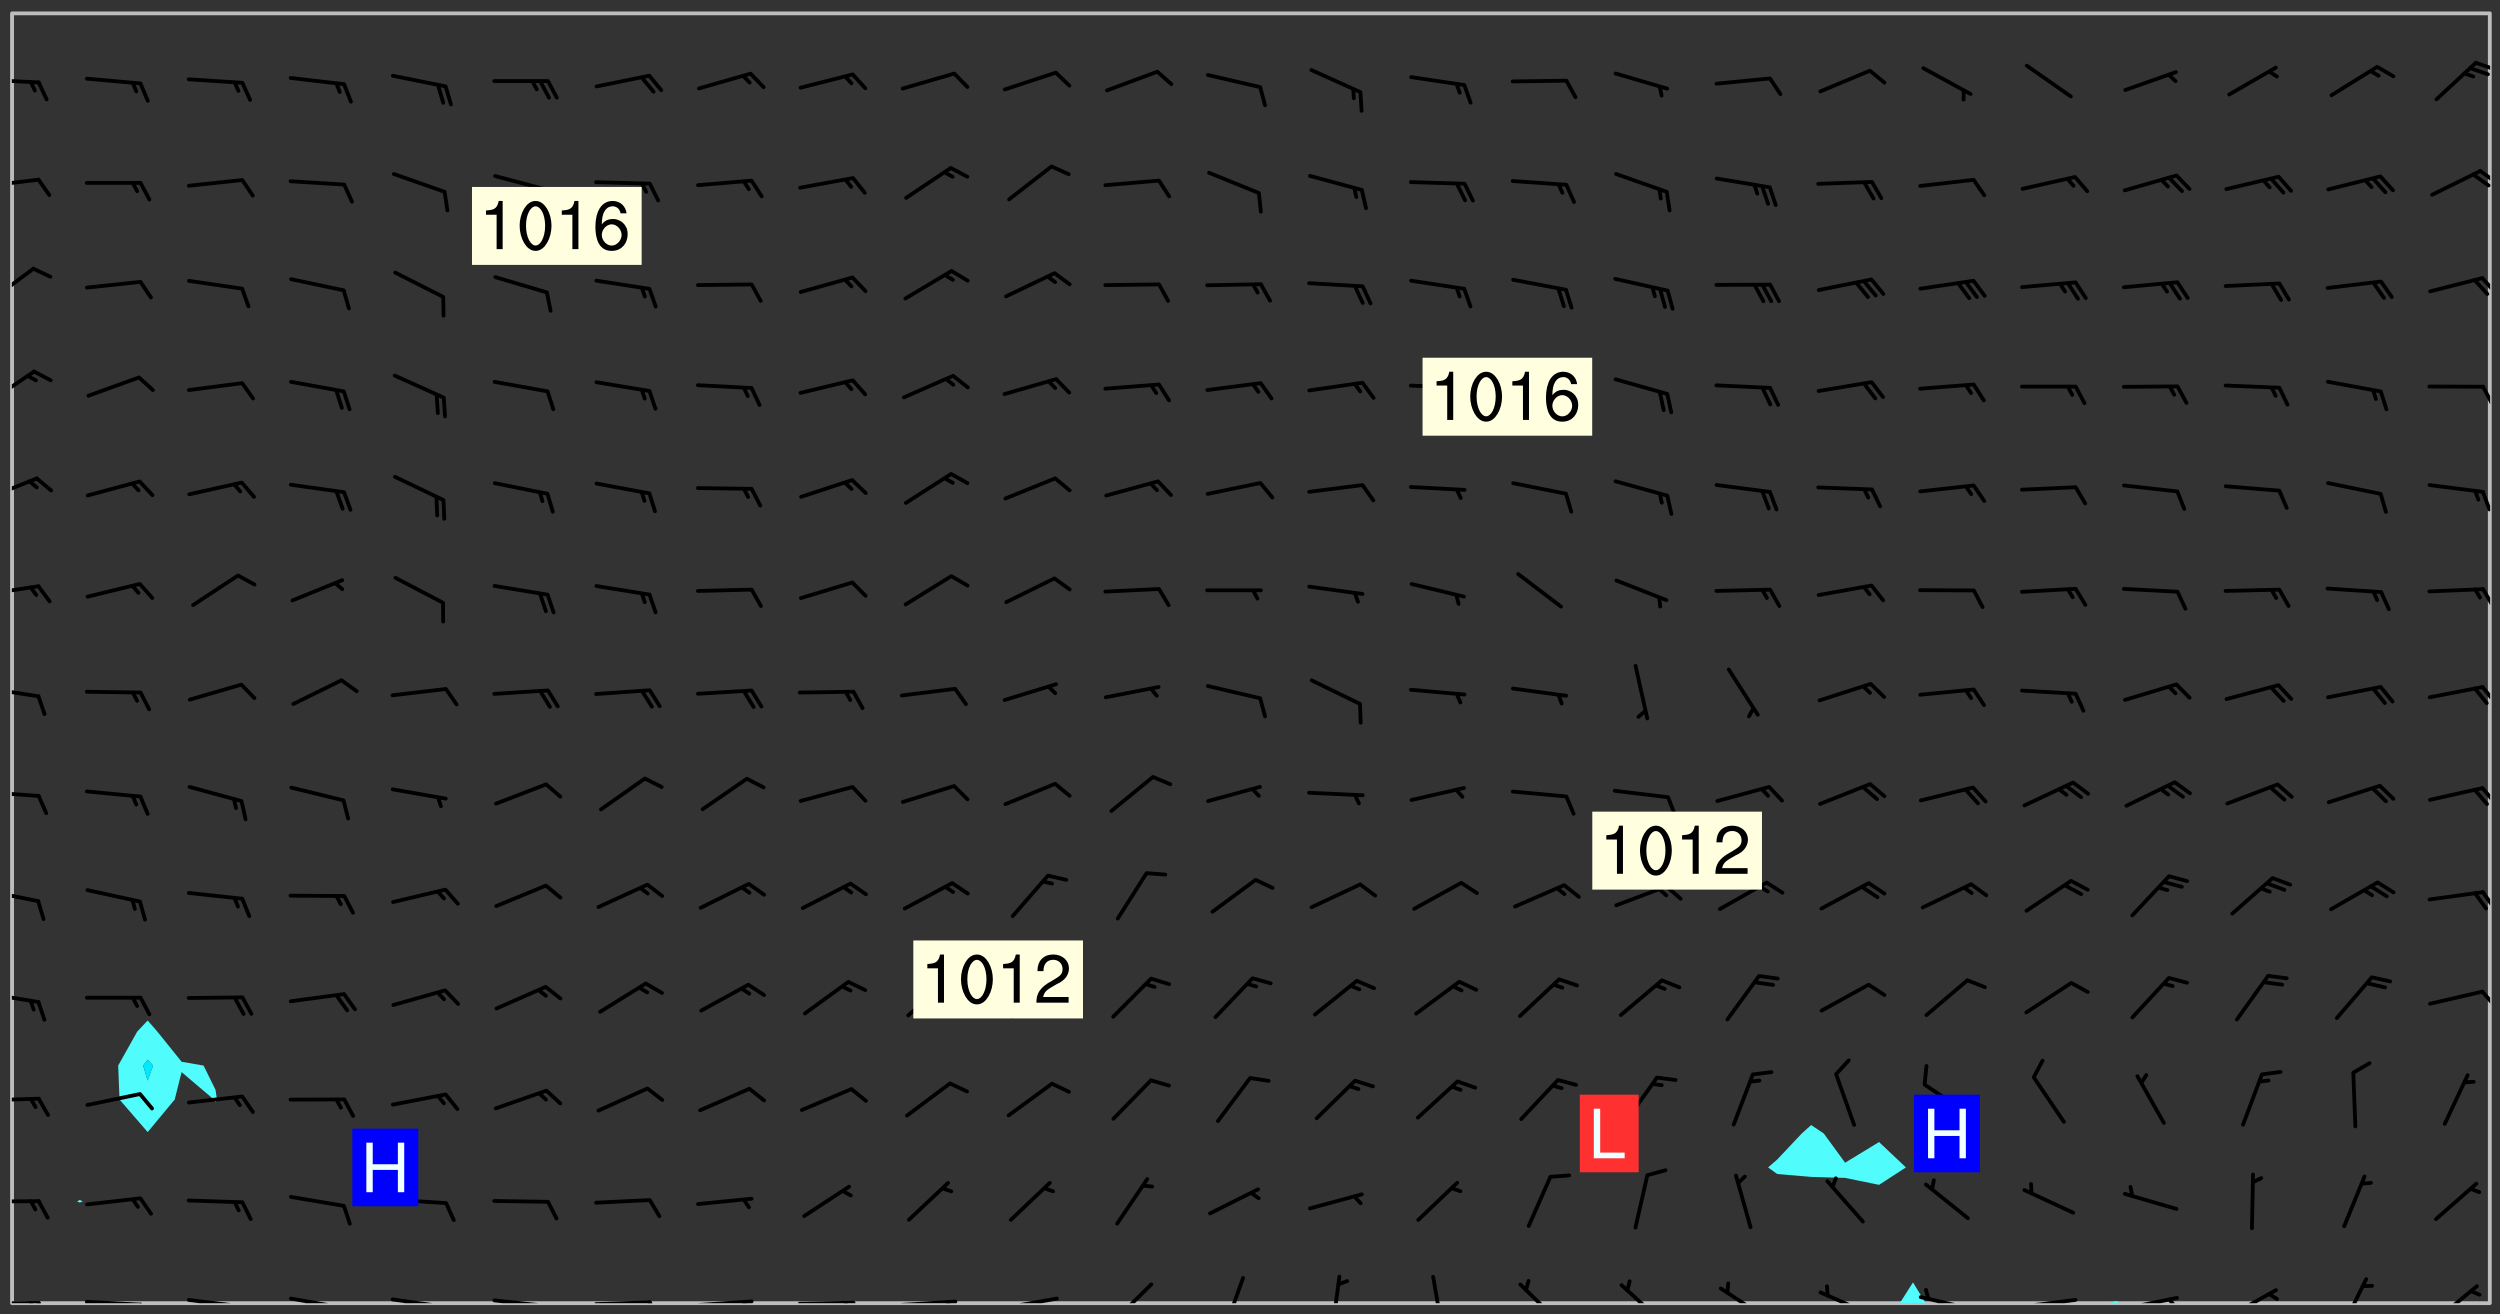 <svg xmlns="http://www.w3.org/2000/svg" role="img" xmlns:xlink="http://www.w3.org/1999/xlink" viewBox="142.45 309.95 326.84 171.84"><rect x="142.45" y="309.95" width="326.84" height="171.84" fill="#333333" stroke="none"/><defs><clipPath id="clip2"><path d="M 144 311.672 L 145 311.672 L 145 480.328 L 144 480.328 Z M 144 311.672"/></clipPath><clipPath id="clip3"><path d="M 144 311.672 L 468 311.672 L 468 480.328 L 144 480.328 Z M 144 311.672"/></clipPath><clipPath id="clip4"><path d="M 390 477 L 395 477 L 395 480.328 L 390 480.328 Z M 390 477"/></clipPath><clipPath id="clip5"><path d="M 418 480 L 420 480 L 420 480.328 L 418 480.328 Z M 418 480"/></clipPath><clipPath id="clip6"><path d="M 467 311.672 L 468 311.672 L 468 480.328 L 467 480.328 Z M 467 311.672"/></clipPath><clipPath id="clip7"><path d="M 144 480 L 148 480 L 148 480.328 L 144 480.328 Z M 144 480"/></clipPath><clipPath id="clip8"><path d="M 147 480 L 149 480 L 149 480.328 L 147 480.328 Z M 147 480"/></clipPath><clipPath id="clip9"><path d="M 146 480 L 148 480 L 148 480.328 L 146 480.328 Z M 146 480"/></clipPath><clipPath id="clip10"><path d="M 153 479 L 162 479 L 162 480.328 L 153 480.328 Z M 153 479"/></clipPath><clipPath id="clip11"><path d="M 160 480 L 163 480 L 163 480.328 L 160 480.328 Z M 160 480"/></clipPath><clipPath id="clip12"><path d="M 166 479 L 175 479 L 175 480.328 L 166 480.328 Z M 166 479"/></clipPath><clipPath id="clip13"><path d="M 173 480 L 176 480 L 176 480.328 L 173 480.328 Z M 173 480"/></clipPath><clipPath id="clip14"><path d="M 180 479 L 188 479 L 188 480.328 L 180 480.328 Z M 180 479"/></clipPath><clipPath id="clip15"><path d="M 187 480 L 189 480 L 189 480.328 L 187 480.328 Z M 187 480"/></clipPath><clipPath id="clip16"><path d="M 193 479 L 201 479 L 201 480.328 L 193 480.328 Z M 193 479"/></clipPath><clipPath id="clip17"><path d="M 200 480 L 202 480 L 202 480.328 L 200 480.328 Z M 200 480"/></clipPath><clipPath id="clip18"><path d="M 206 479 L 215 479 L 215 480.328 L 206 480.328 Z M 206 479"/></clipPath><clipPath id="clip19"><path d="M 213 480 L 216 480 L 216 480.328 L 213 480.328 Z M 213 480"/></clipPath><clipPath id="clip20"><path d="M 220 479 L 228 479 L 228 480.328 L 220 480.328 Z M 220 479"/></clipPath><clipPath id="clip21"><path d="M 227 479 L 229 479 L 229 480.328 L 227 480.328 Z M 227 479"/></clipPath><clipPath id="clip22"><path d="M 233 479 L 241 479 L 241 480.328 L 233 480.328 Z M 233 479"/></clipPath><clipPath id="clip23"><path d="M 239 479 L 241 479 L 241 480.328 L 239 480.328 Z M 239 479"/></clipPath><clipPath id="clip24"><path d="M 246 480 L 255 480 L 255 480.328 L 246 480.328 Z M 246 480"/></clipPath><clipPath id="clip25"><path d="M 252 480 L 254 480 L 254 480.328 L 252 480.328 Z M 252 480"/></clipPath><clipPath id="clip26"><path d="M 260 479 L 268 479 L 268 480.328 L 260 480.328 Z M 260 479"/></clipPath><clipPath id="clip27"><path d="M 266 479 L 268 479 L 268 480.328 L 266 480.328 Z M 266 479"/></clipPath><clipPath id="clip28"><path d="M 273 479 L 281 479 L 281 480.328 L 273 480.328 Z M 273 479"/></clipPath><clipPath id="clip29"><path d="M 287 477 L 294 477 L 294 480.328 L 287 480.328 Z M 287 477"/></clipPath><clipPath id="clip30"><path d="M 302 476 L 306 476 L 306 480.328 L 302 480.328 Z M 302 476"/></clipPath><clipPath id="clip31"><path d="M 316 476 L 318 476 L 318 480.328 L 316 480.328 Z M 316 476"/></clipPath><clipPath id="clip32"><path d="M 329 476 L 332 476 L 332 480.328 L 329 480.328 Z M 329 476"/></clipPath><clipPath id="clip33"><path d="M 340 477 L 347 477 L 347 480.328 L 340 480.328 Z M 340 477"/></clipPath><clipPath id="clip34"><path d="M 354 477 L 360 477 L 360 480.328 L 354 480.328 Z M 354 477"/></clipPath><clipPath id="clip35"><path d="M 367 478 L 374 478 L 374 480.328 L 367 480.328 Z M 367 478"/></clipPath><clipPath id="clip36"><path d="M 380 478 L 388 478 L 388 480.328 L 380 480.328 Z M 380 478"/></clipPath><clipPath id="clip37"><path d="M 393 479 L 401 479 L 401 480.328 L 393 480.328 Z M 393 479"/></clipPath><clipPath id="clip38"><path d="M 393 478 L 395 478 L 395 480.328 L 393 480.328 Z M 393 478"/></clipPath><clipPath id="clip39"><path d="M 406 479 L 415 479 L 415 480.328 L 406 480.328 Z M 406 479"/></clipPath><clipPath id="clip40"><path d="M 419 479 L 428 479 L 428 480.328 L 419 480.328 Z M 419 479"/></clipPath><clipPath id="clip41"><path d="M 425 479 L 428 479 L 428 480.328 L 425 480.328 Z M 425 479"/></clipPath><clipPath id="clip42"><path d="M 433 478 L 441 478 L 441 480.328 L 433 480.328 Z M 433 478"/></clipPath><clipPath id="clip43"><path d="M 438 478 L 441 478 L 441 480.328 L 438 480.328 Z M 438 478"/></clipPath><clipPath id="clip44"><path d="M 448 476 L 453 476 L 453 480.328 L 448 480.328 Z M 448 476"/></clipPath><clipPath id="clip45"><path d="M 460 477 L 467 477 L 467 480.328 L 460 480.328 Z M 460 477"/></clipPath><clipPath id="clip46"><path d="M 144 466 L 148 466 L 148 468 L 144 468 Z M 144 466"/></clipPath><clipPath id="clip47"><path d="M 144 453 L 148 453 L 148 455 L 144 455 Z M 144 453"/></clipPath><clipPath id="clip48"><path d="M 144 439 L 148 439 L 148 442 L 144 442 Z M 144 439"/></clipPath><clipPath id="clip49"><path d="M 466 439 L 468 439 L 468 442 L 466 442 Z M 466 439"/></clipPath><clipPath id="clip50"><path d="M 144 426 L 148 426 L 148 429 L 144 429 Z M 144 426"/></clipPath><clipPath id="clip51"><path d="M 466 426 L 468 426 L 468 429 L 466 429 Z M 466 426"/></clipPath><clipPath id="clip52"><path d="M 144 413 L 148 413 L 148 415 L 144 415 Z M 144 413"/></clipPath><clipPath id="clip53"><path d="M 466 412 L 468 412 L 468 416 L 466 416 Z M 466 412"/></clipPath><clipPath id="clip54"><path d="M 144 399 L 148 399 L 148 402 L 144 402 Z M 144 399"/></clipPath><clipPath id="clip55"><path d="M 466 399 L 468 399 L 468 402 L 466 402 Z M 466 399"/></clipPath><clipPath id="clip56"><path d="M 144 386 L 148 386 L 148 388 L 144 388 Z M 144 386"/></clipPath><clipPath id="clip57"><path d="M 466 386 L 468 386 L 468 390 L 466 390 Z M 466 386"/></clipPath><clipPath id="clip58"><path d="M 144 372 L 148 372 L 148 376 L 144 376 Z M 144 372"/></clipPath><clipPath id="clip59"><path d="M 466 374 L 468 374 L 468 377 L 466 377 Z M 466 374"/></clipPath><clipPath id="clip60"><path d="M 144 358 L 148 358 L 148 363 L 144 363 Z M 144 358"/></clipPath><clipPath id="clip61"><path d="M 466 360 L 468 360 L 468 363 L 466 363 Z M 466 360"/></clipPath><clipPath id="clip62"><path d="M 144 344 L 148 344 L 148 350 L 144 350 Z M 144 344"/></clipPath><clipPath id="clip63"><path d="M 466 346 L 468 346 L 468 349 L 466 349 Z M 466 346"/></clipPath><clipPath id="clip64"><path d="M 144 333 L 148 333 L 148 335 L 144 335 Z M 144 333"/></clipPath><clipPath id="clip65"><path d="M 466 332 L 468 332 L 468 334 L 466 334 Z M 466 332"/></clipPath><clipPath id="clip66"><path d="M 465 332 L 468 332 L 468 335 L 465 335 Z M 465 332"/></clipPath><clipPath id="clip67"><path d="M 144 320 L 148 320 L 148 321 L 144 321 Z M 144 320"/></clipPath><clipPath id="clip68"><path d="M 465 317 L 468 317 L 468 320 L 465 320 Z M 465 317"/></clipPath><g id="surface1722" clip-path="url(#clip1)"><path fill="#fff" fill-opacity="0" fill-rule="evenodd" d="M 0 0 L 1000 0 L 1000 1000 L 0 1000 Z M 0 0"/><path fill="#d3d3d3" fill-opacity="0" fill-rule="evenodd" d="M162.152 355.867L161.918 356.16 161.977 356.395 162.094 356.566 162.27 356.801 162.562 357.148 162.676 357.207 162.793 357.035 162.852 356.801 163.027 356.625 163.492 356.449 164.191 356.449 164.426 356.742 164.715 357.559 164.773 357.734 164.949 357.965 165.301 358.199 166 358.898 166.172 359.074 166.406 359.422 166.641 359.832 166.93 360.414 167.34 360.879 167.57 361.113 167.805 361.289 167.922 361.52 168.098 361.812 168.27 362.977 168.27 363.211 168.328 363.5 168.387 363.617 168.504 363.734 168.852 364.145 168.969 364.316 169.145 364.492 169.32 364.727 169.438 364.898 169.609 365.25 169.668 365.484 169.902 365.891 170.137 365.832 169.961 366.008 169.902 366.938 169.32 366.938 169.086 366.824 168.738 366.938 168.621 367.055 168.562 367.348 168.504 367.523 168.387 367.695 167.922 367.988 167.863 368.223 167.805 368.336 167.805 368.98 167.863 369.152 167.863 369.562 167.922 369.621 167.922 370.027 167.98 370.434 168.098 370.609 168.156 370.668 168.387 371.309 168.328 371.602 168.328 372.301 168.27 372.883 168.27 373.117 168.211 373.348 168.156 373.699 168.156 375.621 168.211 375.738 168.637 375.738 168.27 375.855 168.246 376.207 169.137 377.375 170.879 377.914 172.219 378.273 172.219 378.812 172.309 379.621 172.844 380.336 174.363 380.605 175.254 380.52 175.344 381.684 175.879 381.863 177.039 381.684 179.094 380.699 180.254 380.336 182.133 380.16 183.828 379.98 183.648 380.699 182.133 380.785 180.883 380.875 180.078 381.145 179.004 381.953 179.273 382.672 179.809 383.57 179.629 384.195 179.363 385.004 179.629 386.082 180.254 386.98 181.059 387.16 182.309 386.98 182.043 387.703 182.141 388.207 182.195 388.5 182.195 388.672 182.254 388.965 182.254 389.371 182.43 389.488 182.781 389.605 183.188 389.605 183.48 389.43 183.594 389.312 183.652 389.195 183.77 388.965 183.828 388.789 184.18 388.324 184.41 388.148 184.586 388.09 184.762 388.148 184.82 388.324 184.938 389.312 184.992 389.781 185.051 389.953 185.168 390.188 185.344 390.246 186.16 390.305 186.449 390.305 186.566 390.539 186.625 390.945 186.684 391.297 186.684 392.402 186.801 392.695 186.918 393.043 187.207 393.742 187.383 394.094 187.965 394.848 188.316 395.023 188.488 395.082 188.957 395.316 189.598 395.781 189.945 396.016 190.238 396.191 190.531 396.246 190.762 396.309 191.578 396.656 191.871 396.832 191.984 397.004 192.336 397.355 192.453 397.531 192.977 398.172 192.977 398.461 193.035 398.812 193.035 399.16 193.094 399.512 193.152 399.801 193.27 399.859 193.441 399.918 193.617 399.918 194.199 400.152 194.375 400.27 194.551 400.559 194.727 400.793 194.84 401.027 195.133 401.258 195.25 401.375 195.25 401.785 195.309 401.84 195.598 402.074 195.832 402.191 195.891 402.309 196.008 402.48 196.066 402.598 196.297 402.832 196.355 403.008 196.59 403.066 196.707 403.125 196.59 403.238 196.531 403.355 196.531 403.473 196.414 403.766 196.297 404.055 196.297 404.637 196.473 404.754 196.59 404.812 196.648 404.93 196.766 405.047 196.879 405.105 197.055 405.453 197.113 405.805 197.172 406.211 197.172 406.387 197.113 406.562 196.996 407.262 196.996 407.434 197.113 407.609 197.406 407.902 197.812 407.902 197.988 408.02 198.105 408.191 198.223 408.484 198.223 408.719 197.695 408.719 197.465 408.484 197.23 408.484 197.055 408.543 196.996 409.242 197.055 409.59 197.172 409.766 197.348 410.176 197.465 410.406 197.754 410.875 197.93 410.93 198.453 410.93 198.688 410.988 199.445 411.629 199.504 411.922 199.504 412.156 199.562 412.215 199.793 412.562 199.793 412.914 199.676 413.086 199.676 413.379 199.969 413.668 200.262 413.844 200.434 413.902 200.727 414.078 201.02 414.195 201.602 414.602 201.891 414.836 202.184 415.012 202.402 415.172 202.418 415.184 202.648 415.359 203.289 415.883 203.465 416.117 203.582 416.293 203.758 416.469 203.871 416.641 203.871 417.281 203.988 417.457 204.457 417.574 205.039 417.691 205.273 417.75 205.504 417.863 205.797 417.98 205.91 418.039 206.496 418.391 206.785 418.562 206.961 418.625 207.137 418.68 207.312 418.738 208.012 419.09 208.301 419.266 208.535 419.32 208.824 419.496 209.059 419.613 209.699 420.02 209.992 420.137 210.164 420.195 210.398 420.254 210.809 420.312 211.039 420.371 211.273 420.488 211.332 420.66 210.922 420.836 211.391 420.895 211.449 421.188 211.562 421.422 211.738 421.477 211.973 421.535 212.148 421.594 212.555 421.711 213.195 421.945 213.312 422.117 213.371 422.352 213.371 422.527 213.312 422.645 213.254 423.051 213.488 423.285 213.605 423.344 213.953 423.461 214.594 423.691 214.77 423.809 215.059 423.926 215.234 424.102 215.469 424.566 216.051 425.672 216.227 425.848 216.574 426.023 216.75 426.141 217.102 426.258 218.148 426.781 218.383 426.84 218.848 426.953 219.141 427.012 219.605 427.188 220.363 427.77 220.598 428.004 220.945 428.469 221.121 428.645 221.41 428.879 222.227 429.578 222.52 429.754 222.809 430.043 223.102 430.219 223.395 430.508 224.09 431.148 224.266 431.324 224.559 431.559 224.848 431.793 225.316 432.082 225.957 432.664 226.305 432.898 226.539 433.191 226.887 433.539 227.238 434.004 228.172 434.996 228.52 435.402 228.637 435.578 228.871 435.637 228.984 435.754 229.629 435.93 229.859 436.043 230.094 436.102 230.387 436.277 230.617 436.395 231.551 437.094 231.957 437.5 232.191 437.676 232.598 437.852 232.832 437.969 233.648 438.316 233.996 438.551 234.23 438.668 234.523 438.957 234.754 439.074 235.512 439.426 235.863 439.598 236.094 439.656 236.387 439.773 236.621 439.832 237.492 440.008 238.309 440.008 238.777 440.238 238.949 440.297 239.824 440.996 240.289 441.113 240.582 441.172 240.758 441.23 240.988 441.289 241.457 441.348 241.805 441.406 242.156 441.465 242.562 441.523 242.855 441.523 243.027 441.582 243.027 441.812 243.203 441.988 243.496 441.988 243.844 442.047 244.195 442.105 244.895 442.223 245.535 442.223 246 441.988 246.293 441.812 246.465 441.695 246.875 441.523 247.164 441.348 248.098 440.883 248.566 440.59 249.09 440.297 249.555 440.125 250.02 439.949 251.07 439.484 251.359 439.367 251.77 439.25 252.059 439.133 252.586 438.957 254.102 438.258 254.684 437.91 254.973 437.852 255.266 437.793 255.613 437.676 256.488 437.445 256.84 437.328 256.953 437.328 257.188 437.27 258.062 437.035 258.297 436.977 259.109 436.977 259.461 436.918 260.277 436.801 260.449 436.742 260.801 436.688 261.094 436.629 261.324 436.57 262.141 436.395 262.316 436.336 262.664 436.336 262.898 436.277 263.363 436.16 264.121 435.988 264.355 435.93 264.703 435.93 265.113 435.812 265.402 435.754 266.688 435.695 266.977 435.695 267.387 435.637 267.617 435.578 267.793 435.578 268.668 435.461 269.074 435.461 269.484 435.344 269.832 435.344 270.184 435.23 271.055 435.172 272.805 435.172 273.852 435.461 274.262 435.578 274.551 435.695 274.902 435.812 275.191 435.93 276.242 436.102 276.531 436.16 276.824 436.16 277.117 436.219 277.289 436.277 277.699 436.336 277.871 436.395 277.988 436.453 278.105 436.453 278.223 436.512 278.574 436.57 278.688 436.57 279.098 436.637 281.02 437.031 282.945 437.426 284.465 437.875 286.16 438.594 288.305 439.398 289.91 438.68 291.34 437.875 292.5 436.797 293.75 436.348 296.785 435.629 298.66 435.27 300.805 433.922 303.039 432.668 305.539 431.41 307.234 430.961 309.02 430.781 310.18 430.512 310.805 431.051 312.145 430.781 312.859 429.793 313.844 428.449 314.289 428.27 315.094 427.91 316.969 427.371 318.754 426.922 320.004 426.652 321.164 426.562 322.863 426.473 324.824 426.203 326.074 426.113 326.613 426.113 327.238 426.023 328.129 426.023 330.273 425.844 332.684 425.664 335.273 425.574 336.969 425.754 338.578 425.844 340.008 426.203 341.168 426.922 343.043 427.91 344.203 429.438 344.469 430.152 345.098 430.242 345.453 431.141 345.988 431.68 346.523 433.207 347.598 433.566 348.133 433.566 347.328 434.102 347.418 435.809 348.133 438.504 349.023 439.309 349.918 440.297 350.633 441.555 352.418 442.094 353.938 441.914 354.293 443.258 355.902 442.453 356.883 441.914 357.152 442.184 357.469 441.969 357.688 441.824 358.488 442.273 358.938 441.914 359.293 441.914 359.828 441.645 360.367 440.926 360.902 440.656 361.527 439.668 362.688 440.117 363.527 440.488 364.922 441.105 366.617 440.926 368.223 440.926 370.008 441.016 370.188 439.309 370.723 437.965 371.527 438.234 372.02 439.082 372.422 439.488 372.332 440.027 372.332 440.387 373.047 440.836 373.758 440.566 375.188 440.566 375.547 441.555 375.992 442.812 376.707 444.156 377.957 444.785 379.652 445.414 380.367 445.234 380.547 444.695 381.527 444.605 381.977 444.965 382.062 446.223 381.797 446.852 381.262 447.031 381.262 447.57 381.977 448.555 382.242 449.094 383.227 450.082 384.027 451.16 383.762 451.52 383.672 452.418 383.047 454.75 382.691 456.816 382.602 458.609 382.422 459.328 382.332 459.867 382.332 461.305 381.352 463.188 380.992 464.895 380.457 465.793 379.652 466.961 379.387 467.5 381.441 468.754 381.527 469.113 381.172 469.652 381.082 469.473 381.082 470.281 381.172 471.719 380.727 472.434 379.652 472.527 379.387 473.242 379.922 474.141 380.727 474.859 381.887 475.668 383.227 475.938 383.672 476.297 383.316 476.746 381.527 476.656 380.277 476.207 379.562 475.488 378.938 475.398 378.762 478.988 378.574 480.297 467.934 480.297 467.934 311.703 412.664 311.703 412.664 360.785 413.426 360.91 416.715 361.453 418.738 364.289 418.738 367.043 421.09 367.375 423.438 367.707 427.488 367.707 426.109 371.867 424.086 372.574 422.062 373.277 421.52 373.621 418.926 375.238 418.738 375.355 416.715 373.277 415.984 370.535 413.312 368.457 411.938 364.957 411.871 364.875 409.914 362.203 412.664 360.785 412.664 311.703 294.422 311.703 294.422 403.117 294.539 403.148 294.672 403.16 294.746 403.234 294.852 403.281 294.941 403.34 295.027 403.398 295.117 403.457 295.414 403.754 295.473 403.844 295.504 403.961 295.531 404.078 295.547 404.215 295.516 404.332 295.457 404.422 295.398 404.508 295.355 404.613 295.309 404.715 295.281 404.836 295.281 404.98 295.457 405.25 295.605 405.398 295.68 405.484 295.754 405.559 295.797 405.664 295.859 405.754 295.918 405.84 295.961 405.945 296.02 406.035 296.066 406.137 296.109 406.242 296.168 406.328 296.285 406.508 296.359 406.582 296.422 406.668 296.48 406.758 296.523 406.863 296.582 406.953 296.641 407.039 296.703 407.129 296.762 407.219 296.805 407.32 296.922 407.5 296.996 407.574 297.055 407.66 297.129 407.734 297.219 407.793 297.324 407.84 297.473 407.84 297.605 407.824 297.738 407.84 297.84 407.793 297.914 407.719 297.961 407.617 297.945 407.484 297.945 407.336 297.898 407.23 297.871 407.113 297.824 407.012 297.797 406.891 297.754 406.789 297.691 406.699 297.648 406.598 297.605 406.492 297.574 406.375 297.559 406.242 297.547 406.105 297.633 406.047 297.691 405.961 297.812 405.93 297.855 406.035 297.871 406.168 297.871 406.285 297.93 406.387 297.988 406.477 298.078 406.535 298.227 406.684 298.285 406.773 298.328 406.879 298.316 406.98 298.402 407.039 298.508 407.086 298.594 407.145 298.684 407.203 298.758 407.277 298.641 407.305 298.535 407.352 298.449 407.41 298.375 407.484 298.316 407.574 298.254 407.66 298.227 407.781 298.18 407.883 298.137 407.988 298.105 408.105 298.094 408.238 298.078 408.371 298.078 408.52 298.105 408.637 298.152 408.742 298.195 408.844 298.254 408.934 298.328 409.008 298.418 409.066 298.492 409.141 298.582 409.199 298.641 409.289 298.684 409.395 298.73 409.496 298.848 409.527 298.98 409.543 299.129 409.543 299.246 409.512 299.352 409.555 299.395 409.66 299.441 409.762 299.469 409.883 299.5 410 299.527 410.117 299.559 410.238 299.586 410.355 299.691 410.398 299.793 410.445 299.926 410.43 300.074 410.578 300.137 410.664 300.211 410.738 300.281 410.812 300.371 410.875 300.477 410.918 300.578 410.961 300.695 410.992 300.832 411.008 300.949 410.977 301.023 410.902 301.051 410.785 301.039 410.652 301.008 410.531 300.98 410.414 301.023 410.309 301.141 410.309 301.23 410.371 301.348 410.398 301.496 410.398 301.629 410.414 301.777 410.414 301.91 410.43 302.043 410.414 302.191 410.414 302.324 410.398 302.457 410.387 302.594 410.398 302.711 410.371 302.844 410.355 303.035 410.297 302.977 410.473 302.961 410.605 302.934 410.727 302.918 410.859 302.859 410.945 302.727 410.961 302.621 411.008 302.516 411.051 302.398 411.082 302.281 411.109 302.016 411.141 301.867 411.141 301.734 411.156 301.66 411.23 301.719 411.316 301.867 411.465 301.984 411.645 302.059 411.715 302.148 411.777 302.238 411.836 302.324 411.895 302.414 411.953 302.516 411.996 302.621 412.059 302.727 412.102 302.812 412.16 302.918 412.207 303.02 412.25 303.199 412.367 303.258 412.457 303.215 412.559 303.168 412.664 303.184 412.797 303.406 413.02 303.465 413.109 303.508 413.211 303.539 413.332 303.582 413.434 303.598 413.566 303.629 413.684 303.641 413.82 303.672 413.938 303.82 414.086 303.922 414.129 304.027 414.172 304.145 414.203 304.277 414.219 304.414 414.234 304.531 414.234 304.648 414.203 304.738 414.145 304.781 414.039 304.828 413.938 304.871 413.832 304.902 413.715 304.914 413.582 304.914 413.434 304.902 413.301 304.887 413.168 304.855 413.051 304.812 412.945 304.766 412.84 304.723 412.738 304.68 412.633 304.664 412.5 304.68 412.367 304.707 412.25 304.738 412.133 304.766 412.012 304.812 411.91 304.902 411.852 304.988 411.789 305.062 411.715 305.152 411.656 305.375 411.434 305.434 411.348 305.508 411.273 305.625 411.094 305.684 411.008 305.684 410.859 305.609 410.785 305.508 410.738 305.402 410.695 305.301 410.652 305.242 410.562 305.195 410.457 305.168 410.34 305.258 410.281 305.375 410.25 305.477 410.207 305.656 410.09 305.805 409.941 305.816 409.809 305.805 409.703 305.715 409.645 305.582 409.66 305.434 409.66 305.301 409.676 305.168 409.66 305.047 409.629 304.961 409.57 304.887 409.496 304.828 409.406 304.766 409.32 304.648 409.141 304.59 409.055 304.621 408.934 304.707 408.875 304.828 408.844 304.887 408.758 304.887 408.637 304.855 408.52 304.797 408.43 304.738 408.344 304.691 408.238 304.664 408.121 304.648 407.988 304.707 407.898 304.781 407.824 304.871 407.766 304.988 407.586 305.062 407.512 305.121 407.426 305.27 407.277 305.391 407.246 305.523 407.23 305.656 407.246 305.73 407.32 305.773 407.426 305.789 407.559 305.758 407.676 305.641 407.707 305.508 407.719 305.359 407.867 305.316 407.973 305.27 408.074 305.242 408.195 305.211 408.312 305.211 408.461 305.242 408.578 305.285 408.684 305.344 408.773 305.418 408.844 305.492 408.918 305.609 408.949 305.73 408.977 305.848 408.949 305.98 408.934 306.098 408.934 306.188 408.992 306.262 409.066 306.309 409.172 306.367 409.258 306.469 409.305 306.602 409.32 306.707 409.363 306.793 409.422 306.781 409.527 306.707 409.602 306.527 409.719 306.469 409.809 306.379 409.867 306.309 409.941 306.234 410.016 306.172 410.105 306.145 410.223 306.129 410.355 306.145 410.488 306.129 410.621 306.129 410.77 306.145 410.902 306.172 411.02 306.203 411.141 306.277 411.215 306.367 411.273 306.453 411.332 306.543 411.391 306.66 411.422 306.66 411.508 306.559 411.555 306.469 411.613 306.203 411.645 306.086 411.672 305.938 411.672 305.832 411.715 305.73 411.762 305.672 411.852 305.609 412.086 305.598 412.219 305.566 412.34 305.551 412.473 305.551 412.766 305.539 412.898 305.551 413.035 305.566 413.168 305.699 413.184 305.832 413.195 305.953 413.227 306.039 413.285 306.113 413.359 306.16 413.465 306.203 413.566 306.219 413.699 306.219 414.145 306.203 414.277 306.203 414.723 306.234 414.988 306.262 415.105 306.277 415.238 306.309 415.355 306.395 415.566 306.426 415.832 306.426 415.98 306.395 416.098 306.367 416.215 306.336 416.336 306.309 416.453 306.277 416.57 306.246 416.691 306.234 416.824 306.219 416.957 306.309 417.016 306.426 416.984 306.527 417 306.574 417.105 306.543 417.371 306.543 417.812 306.5 417.918 306.453 418.023 306.41 418.125 306.367 418.23 306.309 418.316 306.277 418.438 306.234 418.555 306.203 418.672 306.188 418.805 306.203 418.938 306.262 419.027 306.367 419.074 306.453 419.133 306.512 419.219 306.5 419.355 306.469 419.473 306.426 419.574 306.426 420.02 306.41 420.152 306.41 420.301 306.379 420.418 306.336 420.523 306.309 420.641 306.262 420.746 306.219 420.848 306.188 420.969 306.16 421.086 306.129 421.219 306.098 421.336 306.07 421.453 306.027 421.559 305.996 421.676 305.965 421.797 305.953 421.93 305.938 422.062 305.938 422.359 305.965 422.477 305.965 422.625 306.012 423.023 306.039 423.141 306.098 423.23 306.219 423.262 306.367 423.262 306.5 423.246 306.559 423.336 306.559 423.453 306.5 423.543 306.41 423.602 306.309 423.645 306.203 423.691 306.113 423.75 306.027 423.809 305.891 423.824 305.773 423.793 305.641 423.777 305.539 423.824 305.477 423.91 305.465 424.047 305.449 424.18 305.418 424.297 305.391 424.414 305.375 424.547 305.344 424.668 305.344 424.965 305.359 425.098 305.391 425.215 305.391 425.363 305.402 425.496 305.402 425.645 305.375 425.762 305.328 425.863 305.301 425.984 305.27 426.102 305.211 426.191 305.137 426.266 305.035 426.309 304.93 426.355 304.812 426.383 304.691 426.414 304.59 426.367 304.648 426.281 304.754 426.234 304.781 426.117 304.812 426 304.84 425.879 304.871 425.762 304.871 425.613 304.887 425.48 304.855 425.363 304.812 425.258 304.707 425.273 304.633 425.348 304.531 425.391 304.441 425.453 304.367 425.527 304.324 425.629 304.309 425.762 304.277 425.879 304.25 426 304.219 426.117 304.191 426.234 304.16 426.355 304.133 426.473 304.102 426.59 304.059 426.695 303.969 426.754 303.879 426.754 303.762 426.723 303.73 426.637 303.746 426.5 303.715 426.383 303.715 426.234 303.703 426.102 303.703 425.953 303.641 425.719 303.613 425.598 303.57 425.496 303.523 425.391 303.465 425.305 303.406 425.215 303.363 425.109 303.301 425.023 303.152 424.875 303.082 424.801 302.977 424.754 302.871 424.711 302.77 424.668 302.473 424.371 302.383 424.297 302.297 424.238 302.191 424.195 302.102 424.133 302.016 424.074 301.91 424.031 301.82 423.973 301.734 423.91 301.66 423.84 301.555 423.793 301.469 423.734 301.363 423.691 301.273 423.629 301.172 423.586 301.066 423.543 300.98 423.484 300.875 423.438 300.77 423.395 300.668 423.348 300.578 423.289 300.477 423.246 300.371 423.203 300.281 423.141 300.164 423.113 300.031 423.098 299.898 423.113 299.75 423.113 299.617 423.129 299.5 423.098 299.41 423.039 299.336 422.965 299.246 422.906 299.145 422.859 298.996 422.859 298.875 422.832 298.773 422.789 298.699 422.715 298.582 422.535 298.492 422.477 298.391 422.434 298.301 422.371 298.195 422.328 298.105 422.27 298.02 422.211 297.914 422.164 297.855 422.078 297.797 421.988 297.754 421.883 297.707 421.781 297.633 421.707 297.547 421.648 297.473 421.574 297.383 421.516 297.16 421.293 297.117 421.188 297.086 420.922 297.191 420.879 297.336 420.879 297.441 420.922 297.516 420.996 297.605 421.055 297.691 421.113 297.797 421.16 297.887 421.219 298.035 421.367 298.105 421.441 298.254 421.59 298.316 421.676 298.391 421.75 298.477 421.809 298.551 421.883 298.641 421.945 298.73 422.004 298.816 422.062 299.086 422.238 299.188 422.285 299.293 422.328 299.395 422.371 299.441 422.297 299.5 422.211 299.574 422.137 299.645 422.062 299.75 422.105 299.824 422.18 299.883 422.27 299.926 422.371 299.973 422.477 300.016 422.582 300.137 422.609 300.254 422.582 300.328 422.492 300.371 422.387 300.43 422.297 300.504 422.223 300.609 422.18 300.727 422.152 300.859 422.164 300.949 422.223 301.098 422.371 301.156 422.461 301.199 422.566 301.246 422.668 301.289 422.773 301.332 422.875 301.438 422.922 301.543 422.965 301.676 422.98 301.762 422.922 301.82 422.832 301.895 422.758 302 422.715 302.117 422.742 302.223 422.789 302.324 422.832 302.43 422.875 302.531 422.922 302.711 423.039 302.711 423.156 302.695 423.289 302.711 423.422 302.727 423.559 302.785 423.645 302.887 423.691 303.008 423.719 303.125 423.75 303.273 423.75 303.391 423.719 303.449 423.629 303.629 423.512 303.688 423.422 303.762 423.348 303.82 423.262 303.938 423.082 304.117 422.965 304.234 422.996 304.324 423.055 304.367 423.129 304.352 423.262 304.352 423.379 304.441 423.438 304.59 423.438 304.723 423.422 304.855 423.41 305.121 423.379 305.227 423.336 305.344 423.305 305.465 423.277 305.539 423.203 305.609 423.129 305.672 423.039 305.656 422.934 305.609 422.832 305.508 422.789 305.402 422.773 305.285 422.801 305.02 422.832 304.871 422.832 304.797 422.758 304.707 422.699 304.59 422.668 304.473 422.641 304.34 422.625 304.191 422.625 304.059 422.641 303.762 422.641 303.656 422.594 303.508 422.445 303.465 422.344 303.406 422.254 303.629 422.031 303.715 421.973 303.82 421.93 303.938 421.898 304.07 421.883 304.203 421.898 304.34 421.914 304.441 421.957 304.574 421.945 304.664 421.883 304.766 421.84 304.828 421.75 304.781 421.648 304.691 421.59 304.574 421.559 304.473 421.516 304.414 421.426 304.352 421.336 304.352 421.219 304.367 421.086 304.473 421.039 304.547 420.969 304.547 420.848 304.457 420.789 304.426 420.672 304.516 420.613 304.59 420.539 304.633 420.434 304.691 420.344 304.738 420.242 304.754 420.109 304.754 419.961 304.707 419.855 304.664 419.754 304.574 419.695 304.441 419.68 304.34 419.637 304.203 419.621 304.086 419.59 303.641 419.59 303.508 419.574 303.375 419.562 303.242 419.547 303.125 419.516 302.977 419.516 302.844 419.5 302.711 419.488 302.445 419.457 302.324 419.414 302.238 419.355 302.164 419.281 302.164 419.133 302.176 419 302.281 418.953 302.383 418.91 302.516 418.895 302.668 418.895 302.801 418.879 303.094 418.879 303.215 418.91 303.316 418.953 303.406 419.012 303.641 419.074 303.762 419.027 303.852 418.969 303.953 418.926 304.086 418.91 304.191 418.953 304.293 419 304.426 419.012 304.547 418.984 304.691 418.984 304.812 418.953 304.93 418.926 305.035 418.879 305.109 418.805 305.195 418.746 305.344 418.598 305.402 418.512 305.449 418.406 305.477 418.289 305.492 418.184 305.391 418.141 305.301 418.082 305.184 418.051 305.078 418.008 304.988 417.945 304.914 417.859 304.84 417.785 304.738 417.742 304.633 417.695 304.531 417.652 304.473 417.562 304.426 417.461 304.34 417.25 304.277 417.164 304.219 417.074 304.145 417 304.059 416.941 303.789 416.941 303.672 416.973 303.582 417.031 303.48 417.074 303.348 417.09 303.242 417.074 303.215 416.957 303.152 416.867 303.035 416.836 302.934 416.793 302.785 416.645 302.754 416.527 302.738 416.422 302.812 416.348 302.992 416.23 303.109 416.203 303.227 416.172 303.363 416.188 303.465 416.23 303.57 416.273 303.672 416.32 303.777 416.363 303.895 416.395 304.027 416.41 304.145 416.438 304.277 416.453 304.383 416.438 304.473 416.379 304.398 416.305 304.293 416.262 304.219 416.188 304.145 416.098 303.996 415.949 303.91 415.891 303.82 415.832 303.746 415.758 303.656 415.699 303.555 415.652 303.434 415.625 303.332 415.578 303.227 415.535 303.109 415.504 303.008 415.461 302.887 415.43 302.738 415.43 302.621 415.461 302.516 415.504 302.43 415.566 302.25 415.684 302.164 415.742 302.074 415.801 301.969 415.848 301.883 415.906 301.777 415.949 301.676 415.992 301.57 416.039 301.496 416.113 301.438 416.203 301.379 416.289 301.332 416.395 301.273 416.48 301.199 416.555 301.066 416.543 300.949 416.512 300.832 416.512 300.758 416.586 300.668 416.645 300.594 416.719 300.504 416.777 300.418 416.836 300.312 416.883 300.211 416.926 300.074 416.941 299.973 416.898 299.824 416.75 299.719 416.703 299.633 416.703 299.527 416.75 299.426 416.793 299.305 416.824 299.188 416.793 299.113 416.719 299.113 416.602 299.145 416.48 299.219 416.41 299.277 416.32 299.352 416.246 299.469 416.215 299.574 416.172 299.867 416.172 300 416.156 300.137 416.141 300.238 416.098 300.328 416.039 300.43 415.992 300.52 415.934 300.652 415.922 300.742 415.98 300.875 415.992 300.965 415.934 301.051 415.875 301.156 415.832 301.246 415.773 301.332 415.711 301.422 415.652 301.57 415.504 301.629 415.418 301.688 415.328 301.793 415.285 301.926 415.27 302.043 415.297 302.164 415.328 302.223 415.27 302.281 415.18 302.312 414.914 302.34 414.797 302.445 414.809 302.578 414.824 302.68 414.781 302.77 414.723 302.828 414.633 302.902 414.559 302.961 414.469 303.008 414.367 303.02 414.234 303.008 414.102 302.961 413.996 302.812 413.848 302.754 413.758 302.695 413.672 302.652 413.566 302.652 413.121 302.668 412.988 302.668 412.84 302.68 412.707 302.621 412.648 302.531 412.707 302.43 412.664 302.25 412.547 302.164 412.488 302.102 412.398 302.043 412.309 301.969 412.234 301.883 412.176 301.762 412.207 301.66 412.219 301.555 412.266 301.469 412.324 301.363 412.367 301.215 412.516 301.125 412.574 301.039 412.633 300.949 412.695 300.844 412.738 300.711 412.754 300.711 412.633 300.816 412.59 300.934 412.559 301.008 412.488 301.051 412.383 301.051 412.234 301.023 412.117 300.875 411.969 300.742 411.953 300.594 411.953 300.477 411.984 300.371 412.027 300.27 412.07 300.18 412.133 300.062 412.16 299.988 412.086 300 411.953 299.957 411.852 299.914 411.746 299.824 411.688 299.707 411.715 299.586 411.746 299.469 411.777 299.367 411.82 299.246 411.852 299.145 411.895 299.039 411.938 298.949 411.996 298.848 412.012 298.848 411.895 298.863 411.762 298.805 411.672 298.73 411.715 298.582 411.863 298.523 411.953 298.449 412.027 298.402 412.133 298.359 412.234 298.285 412.309 298.227 412.398 298.152 412.473 298.094 412.559 298.02 412.633 297.93 412.695 297.855 412.766 297.781 412.84 297.68 412.855 297.547 412.871 297.441 412.828 297.441 412.707 297.59 412.559 297.633 412.457 297.691 412.367 297.738 412.266 297.781 412.16 297.84 412.07 297.871 411.953 297.914 411.852 297.945 411.73 297.973 411.613 298.02 411.508 298.062 411.406 298.105 411.301 298.18 411.23 298.27 411.168 298.359 411.109 298.461 411.066 298.758 411.066 299.023 411.035 299.129 410.992 299.055 410.918 298.938 410.887 298.832 410.844 298.742 410.785 298.641 410.738 298.551 410.68 298.449 410.637 298.344 410.594 298.254 410.531 298.168 410.473 298.062 410.43 297.961 410.387 297.84 410.355 297.723 410.324 297.621 410.281 297.5 410.25 297.398 410.207 297.309 410.148 297.266 410.043 297.25 409.91 297.352 409.867 297.484 409.852 297.621 409.867 297.754 409.852 297.855 409.809 297.914 409.719 297.93 409.613 297.84 409.555 297.766 409.48 297.664 409.438 297.574 409.379 297.426 409.23 297.383 409.125 297.367 408.992 297.367 408.699 297.309 408.609 297.219 408.551 297.145 408.477 297.102 408.371 297.07 408.254 297.012 408.164 296.938 408.09 296.82 408.062 296.746 407.988 296.656 407.93 296.566 407.867 296.48 407.809 296.406 407.734 296.348 407.648 296.301 407.543 296.215 407.484 296.066 407.336 295.871 407.277 295.738 407.293 295.637 407.336 295.562 407.41 295.516 407.512 295.473 407.617 295.414 407.707 295.355 407.793 295.059 408.09 294.969 408.148 294.883 408.148 294.82 408.062 294.777 407.957 294.809 407.84 294.867 407.75 294.895 407.633 294.883 407.5 294.793 407.438 294.688 407.484 294.57 407.512 294.453 407.543 294.184 407.719 294.082 407.766 293.965 407.793 293.859 407.84 293.77 407.898 293.668 407.941 293.609 407.855 293.562 407.75 293.578 407.617 293.625 407.512 293.695 407.438 293.77 407.367 293.828 407.277 293.828 407.129 293.785 407.023 293.547 407.023 293.445 407.07 293.414 407.188 293.387 407.305 293.355 407.426 293.281 407.469 293.148 407.484 293.074 407.438 293.031 407.336 292.988 407.23 292.941 407.129 292.898 407.023 292.777 407.055 292.676 407.098 292.543 407.113 292.426 407.145 292.32 407.188 292.23 407.246 292.129 407.293 292.008 407.32 291.875 407.336 291.773 407.293 291.715 407.203 291.668 407.098 291.625 406.996 291.582 406.891 291.582 406.773 291.641 406.684 291.727 406.625 291.906 406.508 292.008 406.461 292.113 406.418 292.219 406.359 292.32 406.316 292.41 406.254 292.512 406.211 292.617 406.152 292.719 406.105 292.809 406.047 292.914 406.004 293.016 405.961 293.105 405.898 293.207 405.855 293.344 405.84 293.461 405.871 293.562 405.914 293.684 405.945 293.785 405.988 293.891 406.035 293.992 406.078 294.098 406.121 294.199 406.168 294.305 406.211 294.406 406.254 294.512 406.301 294.598 406.359 294.703 406.402 294.82 406.434 294.926 406.477 295.027 406.523 295.117 406.582 295.223 406.625 295.324 406.668 295.43 406.715 295.547 406.742 295.648 406.789 295.77 406.816 295.918 406.816 296.004 406.758 296.02 406.656 296.078 406.566 296.051 406.449 295.977 406.375 295.859 406.195 295.785 406.121 295.695 406.047 295.516 405.93 295.43 405.871 295.324 405.828 295.223 405.781 294.953 405.605 294.895 405.516 294.82 405.441 294.762 405.352 294.719 405.25 294.688 405.133 294.672 404.996 294.672 404.434 294.66 404.301 294.645 404.168 294.613 404.051 294.598 403.918 294.586 403.785 294.555 403.664 294.332 403.441 294.273 403.355 294.258 403.25 294.289 403.133 294.422 403.117 294.422 311.703 172.992 311.703 172.992 313.156 172.934 313.391 172.582 314.441 172.41 314.965 172.293 315.312 172.117 315.723 172 315.895 171.766 316.188 171.535 316.246 171.184 316.246 171.066 316.305 170.836 316.711 170.836 317.004 170.953 317.18 171.184 317.41 171.301 317.645 171.941 318.402 172.234 318.867 172.41 319.102 172.641 319.453 172.875 319.801 173.516 320.617 173.691 321.082 173.863 321.492 173.98 322.188 174.156 322.656 174.273 324.055 174.332 324.52 174.332 325.395 174.449 326.441 174.449 331.223 174.391 331.688 174.039 332.969 173.863 333.492 173.75 333.902 173.398 334.832 172.934 336 172.699 336.582 172.582 336.758 172.41 337.105 172.234 337.512 171.883 338.328 171.824 338.621 171.711 338.914 171.594 339.203 171.535 339.379 171.418 340.254 171.359 340.66 171.301 340.777 171.242 340.953 171.184 341.125 170.953 341.652 170.836 341.824 170.836 342.059 170.719 342.293 170.66 342.465 170.484 343.051 170.484 343.34 170.426 343.516 170.426 343.809 170.367 343.922 170.309 344.449 170.309 344.621 170.254 344.855 170.254 347.477 170.078 348.293 169.961 348.469 169.785 348.703 169.668 348.875 169.555 349.109 168.969 350.043 168.738 350.332 168.445 350.797 168.27 351.031 167.98 351.383 167.629 352.082 167.516 352.312 167.34 352.723 167.164 352.953 166.758 353.48 165.941 354.18 165.648 354.352 165.359 354.586 165.184 354.703 165.008 354.879 164.484 355.285 163.957 355.461 163.785 355.637 163.551 355.691 162.91 355.867 162.152 355.867M174.363 386.891L173.289 387.34 173.648 388.234 174.898 387.52 175.344 386.98 174.363 386.891"/><path fill="#d3d3d3" fill-opacity="0" fill-rule="evenodd" d="M201.508 416.598L200.613 416.598 201.062 417.227 202.043 417.586 202.848 417.496 203.293 416.508 203.117 416.598 202.402 416.242 201.508 416.598M356.129 475.668L356.07 475.145 356.07 474.852 356.184 474.559 356.242 474.328 356.711 473.859 356.824 473.859 356.941 473.746 357.059 473.688 357.234 473.688 357.469 473.629 357.816 473.629 358.051 473.688 358.168 473.746 358.398 473.918 358.457 474.094 358.574 474.676 358.574 474.969 358.457 475.145 358.285 475.434 358.109 475.609 357.582 476.133 357.352 476.367 357.234 476.426 357.059 476.426 356.941 476.367 356.535 476.074 356.359 475.957 356.242 475.898 356.184 475.785 356.129 475.668M362.77 464.711L362.711 464.539 362.711 463.43 362.77 463.258 362.945 463.199 363.117 463.141 363.293 463.141 363.527 463.082 363.645 463.141 363.703 463.84 363.645 464.012 363.527 464.188 363.41 464.246 363.176 464.77 363.062 464.828 362.828 464.828 362.77 464.711M372.383 450.32L372.266 450.145 372.266 449.445 372.559 448.57 372.676 448.398 372.852 448.047 372.965 447.816 373.082 447.523 373.434 446.766 373.551 446.535 373.723 446.301 373.898 446.301 374.016 446.242 374.656 446.242 374.773 446.301 375.008 446.535 375.18 446.648 375.531 446.941 375.648 447.059 375.762 447.234 375.762 447.348 375.879 447.406 375.996 447.523 375.996 448.223 375.938 448.398 375.938 448.629 375.879 448.805 375.531 449.855 375.414 450.086 375.297 450.32 375.18 450.379 374.949 450.613 374.309 450.902 373.434 450.902 373.023 450.785 372.383 450.32"/><path fill="none" stroke="#bebebe" stroke-linecap="round" stroke-linejoin="round" stroke-miterlimit="10" stroke-width=".5" d="M 431.957 354.305 L 108.027 354.305 L 108.027 185.68 L 431.957 185.68 L 431.957 354.305" transform="matrix(1 0 0 -1 36 666)"/><g clip-path="url(#clip2)"><path fill="#fff" fill-opacity="0" fill-rule="evenodd" d="M 144 475.891 L 144 480.328 L 144.004 480.328 L 144 480.328 L 144 311.672 L 144.004 311.672 L 144 311.672 L 144 475.891"/></g><g clip-path="url(#clip3)"><path fill="#fff" fill-opacity="0" fill-rule="evenodd" d="M 144.004 480.328 L 144.004 311.672 L 152.875 311.672 L 152.875 466.832 L 152.527 467.016 L 152.875 467.164 L 153.27 467.016 L 152.875 466.832 L 152.875 311.672 L 161.754 311.672 L 161.754 443.363 L 160.387 444.82 L 157.898 449.262 L 158.078 453.699 L 161.754 457.957 L 165.289 453.699 L 166.191 450.113 L 170.414 453.699 L 170.629 454.051 L 170.812 453.699 L 170.629 452.434 L 169.066 449.262 L 166.191 448.758 L 163.023 444.82 L 161.754 443.363 L 161.754 311.672 L 379.234 311.672 L 379.234 457.035 L 378.004 458.137 L 374.793 461.547 L 373.602 462.574 L 374.793 463.438 L 379.234 463.812 L 383.672 463.945 L 388.109 464.852 L 391.621 462.574 L 388.109 459.254 L 383.672 461.957 L 380.883 458.137 L 379.234 457.035 L 379.234 311.672 L 467.996 311.672 L 467.996 480.328 L 419.477 480.328 L 419.18 480.031 L 418.176 480.328 L 394.207 480.328 L 392.547 477.602 L 390.816 480.328 L 144.004 480.328"/></g><path fill="#50fcfc" fill-rule="evenodd" d="M152.875 467.164L152.527 467.016 152.875 466.832 153.27 467.016 152.875 467.164M158.078 453.699L157.898 449.262 160.387 444.82 161.754 443.363 161.754 448.484 161.164 449.262 161.754 451.215 162.461 449.262 161.754 448.484 161.754 443.363 163.023 444.82 166.191 448.758 169.066 449.262 170.629 452.434 170.812 453.699 170.629 454.051 170.414 453.699 166.191 450.113 165.289 453.699 161.754 457.957 158.078 453.699"/><path fill="#00e8fc" fill-rule="evenodd" d="M 161.754 451.215 L 161.164 449.262 L 161.754 448.484 L 162.461 449.262 L 161.754 451.215"/><path fill="#50fcfc" fill-rule="evenodd" d="M 374.793 463.438 L 373.602 462.574 L 374.793 461.547 L 378.004 458.137 L 379.234 457.035 L 380.883 458.137 L 383.672 461.957 L 388.109 459.254 L 391.621 462.574 L 388.109 464.852 L 383.672 463.945 L 379.234 463.812 L 374.793 463.438"/><g clip-path="url(#clip4)"><path fill="#50fcfc" fill-rule="evenodd" d="M 390.816 480.328 L 392.547 477.602 L 394.207 480.328 L 390.816 480.328"/></g><g clip-path="url(#clip5)"><path fill="#50fcfc" fill-rule="evenodd" d="M 418.176 480.328 L 419.18 480.031 L 419.477 480.328 L 418.176 480.328"/></g><g clip-path="url(#clip6)"><path fill="#fff" fill-opacity="0" fill-rule="evenodd" d="M 467.996 480.328 L 468 480.328 L 468 311.672 L 467.996 311.672 L 468 311.672 L 468 480.328 L 467.996 480.328"/></g><g clip-path="url(#clip7)"><path fill="none" stroke="#000" stroke-linecap="round" stroke-linejoin="round" stroke-miterlimit="10" stroke-width=".5" d="M 111.512 185.707 L 104.488 185.637" transform="matrix(1 0 0 -1 36 666)"/></g><g clip-path="url(#clip8)"><path fill="none" stroke="#000" stroke-linecap="round" stroke-linejoin="round" stroke-miterlimit="10" stroke-width=".5" d="M 111.512 185.707 L 112.688 183.555" transform="matrix(1 0 0 -1 36 666)"/></g><g clip-path="url(#clip9)"><path fill="none" stroke="#000" stroke-linecap="round" stroke-linejoin="round" stroke-miterlimit="10" stroke-width=".5" d="M 110.492 185.695 L 111.078 184.621" transform="matrix(1 0 0 -1 36 666)"/></g><g clip-path="url(#clip10)"><path fill="none" stroke="#000" stroke-linecap="round" stroke-linejoin="round" stroke-miterlimit="10" stroke-width=".5" d="M 124.824 185.488 L 117.805 185.855" transform="matrix(1 0 0 -1 36 666)"/></g><g clip-path="url(#clip11)"><path fill="none" stroke="#000" stroke-linecap="round" stroke-linejoin="round" stroke-miterlimit="10" stroke-width=".5" d="M 124.824 185.488 L 125.863 183.266" transform="matrix(1 0 0 -1 36 666)"/></g><g clip-path="url(#clip12)"><path fill="none" stroke="#000" stroke-linecap="round" stroke-linejoin="round" stroke-miterlimit="10" stroke-width=".5" d="M 138.117 185.246 L 131.141 186.098" transform="matrix(1 0 0 -1 36 666)"/></g><g clip-path="url(#clip13)"><path fill="none" stroke="#000" stroke-linecap="round" stroke-linejoin="round" stroke-miterlimit="10" stroke-width=".5" d="M 138.117 185.246 L 139 182.953" transform="matrix(1 0 0 -1 36 666)"/></g><g clip-path="url(#clip14)"><path fill="none" stroke="#000" stroke-linecap="round" stroke-linejoin="round" stroke-miterlimit="10" stroke-width=".5" d="M 151.406 185.066 L 144.484 186.277" transform="matrix(1 0 0 -1 36 666)"/></g><g clip-path="url(#clip15)"><path fill="none" stroke="#000" stroke-linecap="round" stroke-linejoin="round" stroke-miterlimit="10" stroke-width=".5" d="M 151.406 185.066 L 152.168 182.73" transform="matrix(1 0 0 -1 36 666)"/></g><g clip-path="url(#clip16)"><path fill="none" stroke="#000" stroke-linecap="round" stroke-linejoin="round" stroke-miterlimit="10" stroke-width=".5" d="M 164.738 185.18 L 157.781 186.164" transform="matrix(1 0 0 -1 36 666)"/></g><g clip-path="url(#clip17)"><path fill="none" stroke="#000" stroke-linecap="round" stroke-linejoin="round" stroke-miterlimit="10" stroke-width=".5" d="M 164.738 185.18 L 165.578 182.871" transform="matrix(1 0 0 -1 36 666)"/></g><g clip-path="url(#clip18)"><path fill="none" stroke="#000" stroke-linecap="round" stroke-linejoin="round" stroke-miterlimit="10" stroke-width=".5" d="M 178.07 185.297 L 171.082 186.043" transform="matrix(1 0 0 -1 36 666)"/></g><g clip-path="url(#clip19)"><path fill="none" stroke="#000" stroke-linecap="round" stroke-linejoin="round" stroke-miterlimit="10" stroke-width=".5" d="M 178.07 185.297 L 178.984 183.02" transform="matrix(1 0 0 -1 36 666)"/></g><g clip-path="url(#clip20)"><path fill="none" stroke="#000" stroke-linecap="round" stroke-linejoin="round" stroke-miterlimit="10" stroke-width=".5" d="M 191.402 185.785 L 184.379 185.559" transform="matrix(1 0 0 -1 36 666)"/></g><g clip-path="url(#clip21)"><path fill="none" stroke="#000" stroke-linecap="round" stroke-linejoin="round" stroke-miterlimit="10" stroke-width=".5" d="M 191.402 185.785 L 192.625 183.656" transform="matrix(1 0 0 -1 36 666)"/></g><g clip-path="url(#clip22)"><path fill="none" stroke="#000" stroke-linecap="round" stroke-linejoin="round" stroke-miterlimit="10" stroke-width=".5" d="M 204.711 185.91 L 197.699 185.434" transform="matrix(1 0 0 -1 36 666)"/></g><g clip-path="url(#clip23)"><path fill="none" stroke="#000" stroke-linecap="round" stroke-linejoin="round" stroke-miterlimit="10" stroke-width=".5" d="M 203.691 185.84 L 204.34 184.801" transform="matrix(1 0 0 -1 36 666)"/></g><g clip-path="url(#clip24)"><path fill="none" stroke="#000" stroke-linecap="round" stroke-linejoin="round" stroke-miterlimit="10" stroke-width=".5" d="M 218.035 185.738 L 211.008 185.605" transform="matrix(1 0 0 -1 36 666)"/></g><g clip-path="url(#clip25)"><path fill="none" stroke="#000" stroke-linecap="round" stroke-linejoin="round" stroke-miterlimit="10" stroke-width=".5" d="M 217.012 185.719 L 217.609 184.645" transform="matrix(1 0 0 -1 36 666)"/></g><g clip-path="url(#clip26)"><path fill="none" stroke="#000" stroke-linecap="round" stroke-linejoin="round" stroke-miterlimit="10" stroke-width=".5" d="M 231.344 185.891 L 224.328 185.449" transform="matrix(1 0 0 -1 36 666)"/></g><g clip-path="url(#clip27)"><path fill="none" stroke="#000" stroke-linecap="round" stroke-linejoin="round" stroke-miterlimit="10" stroke-width=".5" d="M 230.32 185.828 L 230.965 184.781" transform="matrix(1 0 0 -1 36 666)"/></g><g clip-path="url(#clip28)"><path fill="none" stroke="#000" stroke-linecap="round" stroke-linejoin="round" stroke-miterlimit="10" stroke-width=".5" d="M 244.613 186.277 L 237.691 185.066" transform="matrix(1 0 0 -1 36 666)"/></g><g clip-path="url(#clip29)"><path fill="none" stroke="#000" stroke-linecap="round" stroke-linejoin="round" stroke-miterlimit="10" stroke-width=".5" d="M 256.969 188.137 L 251.961 183.207" transform="matrix(1 0 0 -1 36 666)"/></g><g clip-path="url(#clip30)"><path fill="none" stroke="#000" stroke-linecap="round" stroke-linejoin="round" stroke-miterlimit="10" stroke-width=".5" d="M 268.965 188.98 L 266.598 182.363" transform="matrix(1 0 0 -1 36 666)"/></g><g clip-path="url(#clip31)"><path fill="none" stroke="#000" stroke-linecap="round" stroke-linejoin="round" stroke-miterlimit="10" stroke-width=".5" d="M 281.562 189.152 L 280.629 182.188" transform="matrix(1 0 0 -1 36 666)"/></g><path fill="none" stroke="#000" stroke-linecap="round" stroke-linejoin="round" stroke-miterlimit="10" stroke-width=".5" d="M 281.43 188.141 L 282.578 188.566" transform="matrix(1 0 0 -1 36 666)"/><g clip-path="url(#clip32)"><path fill="none" stroke="#000" stroke-linecap="round" stroke-linejoin="round" stroke-miterlimit="10" stroke-width=".5" d="M 293.809 189.133 L 295.016 182.211" transform="matrix(1 0 0 -1 36 666)"/></g><g clip-path="url(#clip33)"><path fill="none" stroke="#000" stroke-linecap="round" stroke-linejoin="round" stroke-miterlimit="10" stroke-width=".5" d="M 305.211 188.125 L 310.238 183.215" transform="matrix(1 0 0 -1 36 666)"/></g><path fill="none" stroke="#000" stroke-linecap="round" stroke-linejoin="round" stroke-miterlimit="10" stroke-width=".5" d="M 305.945 187.41 L 306.289 188.59" transform="matrix(1 0 0 -1 36 666)"/><g clip-path="url(#clip34)"><path fill="none" stroke="#000" stroke-linecap="round" stroke-linejoin="round" stroke-miterlimit="10" stroke-width=".5" d="M 318.445 188.039 L 323.637 183.305" transform="matrix(1 0 0 -1 36 666)"/></g><path fill="none" stroke="#000" stroke-linecap="round" stroke-linejoin="round" stroke-miterlimit="10" stroke-width=".5" d="M 319.199 187.348 L 319.504 188.539" transform="matrix(1 0 0 -1 36 666)"/><g clip-path="url(#clip35)"><path fill="none" stroke="#000" stroke-linecap="round" stroke-linejoin="round" stroke-miterlimit="10" stroke-width=".5" d="M 331.422 187.605 L 337.289 183.738" transform="matrix(1 0 0 -1 36 666)"/></g><path fill="none" stroke="#000" stroke-linecap="round" stroke-linejoin="round" stroke-miterlimit="10" stroke-width=".5" d="M 332.277 187.043 L 332.391 188.262" transform="matrix(1 0 0 -1 36 666)"/><g clip-path="url(#clip36)"><path fill="none" stroke="#000" stroke-linecap="round" stroke-linejoin="round" stroke-miterlimit="10" stroke-width=".5" d="M 344.453 187.086 L 350.887 184.258" transform="matrix(1 0 0 -1 36 666)"/></g><path fill="none" stroke="#000" stroke-linecap="round" stroke-linejoin="round" stroke-miterlimit="10" stroke-width=".5" d="M 345.391 186.672 L 345.301 187.898" transform="matrix(1 0 0 -1 36 666)"/><g clip-path="url(#clip37)"><path fill="none" stroke="#000" stroke-linecap="round" stroke-linejoin="round" stroke-miterlimit="10" stroke-width=".5" d="M 357.566 186.469 L 364.406 184.871" transform="matrix(1 0 0 -1 36 666)"/></g><g clip-path="url(#clip38)"><path fill="none" stroke="#000" stroke-linecap="round" stroke-linejoin="round" stroke-miterlimit="10" stroke-width=".5" d="M 358.559 186.238 L 358.246 187.422" transform="matrix(1 0 0 -1 36 666)"/></g><g clip-path="url(#clip39)"><path fill="none" stroke="#000" stroke-linecap="round" stroke-linejoin="round" stroke-miterlimit="10" stroke-width=".5" d="M 370.816 185.23 L 377.789 186.109" transform="matrix(1 0 0 -1 36 666)"/></g><g clip-path="url(#clip40)"><path fill="none" stroke="#000" stroke-linecap="round" stroke-linejoin="round" stroke-miterlimit="10" stroke-width=".5" d="M 391.059 186.367 L 384.172 184.977" transform="matrix(1 0 0 -1 36 666)"/></g><g clip-path="url(#clip41)"><path fill="none" stroke="#000" stroke-linecap="round" stroke-linejoin="round" stroke-miterlimit="10" stroke-width=".5" d="M 390.059 186.164 L 390.836 185.215" transform="matrix(1 0 0 -1 36 666)"/></g><g clip-path="url(#clip42)"><path fill="none" stroke="#000" stroke-linecap="round" stroke-linejoin="round" stroke-miterlimit="10" stroke-width=".5" d="M 404 187.383 L 397.863 183.957" transform="matrix(1 0 0 -1 36 666)"/></g><g clip-path="url(#clip43)"><path fill="none" stroke="#000" stroke-linecap="round" stroke-linejoin="round" stroke-miterlimit="10" stroke-width=".5" d="M 403.105 186.887 L 404.137 186.219" transform="matrix(1 0 0 -1 36 666)"/></g><g clip-path="url(#clip44)"><path fill="none" stroke="#000" stroke-linecap="round" stroke-linejoin="round" stroke-miterlimit="10" stroke-width=".5" d="M 415.797 188.824 L 412.695 182.52" transform="matrix(1 0 0 -1 36 666)"/></g><path fill="none" stroke="#000" stroke-linecap="round" stroke-linejoin="round" stroke-miterlimit="10" stroke-width=".5" d="M 415.344 187.906 L 416.57 187.945" transform="matrix(1 0 0 -1 36 666)"/><g clip-path="url(#clip45)"><path fill="none" stroke="#000" stroke-linecap="round" stroke-linejoin="round" stroke-miterlimit="10" stroke-width=".5" d="M 430.273 187.902 L 424.848 183.438" transform="matrix(1 0 0 -1 36 666)"/></g><path fill="none" stroke="#000" stroke-linecap="round" stroke-linejoin="round" stroke-miterlimit="10" stroke-width=".5" d="M 429.484 187.254 L 430.617 186.785" transform="matrix(1 0 0 -1 36 666)"/><g clip-path="url(#clip46)"><path fill="none" stroke="#000" stroke-linecap="round" stroke-linejoin="round" stroke-miterlimit="10" stroke-width=".5" d="M 111.512 199.012 L 104.488 198.961" transform="matrix(1 0 0 -1 36 666)"/></g><path fill="none" stroke="#000" stroke-linecap="round" stroke-linejoin="round" stroke-miterlimit="10" stroke-width=".5" d="M111.512 199.012L112.68 196.852M110.492 199.004L111.074 197.926M124.805 199.387L117.824 198.586M124.805 199.387L126.199 197.367M123.789 199.27L124.484 198.262M138.141 198.871L131.117 199.102M138.141 198.871L139.223 196.672M137.121 198.906L137.66 197.805M151.41 198.398L144.48 199.574M151.41 198.398L152.184 196.07M164.766 198.766L157.754 199.207M164.766 198.766L165.781 196.531M178.09 198.93L171.062 199.043M178.09 198.93L179.207 196.746M191.398 199.156L184.383 198.816M191.398 199.156L192.656 197.047M204.703 199.336L197.711 198.637M203.684 199.234L204.363 198.215M217.461 200.91L211.582 197.062M216.605 200.352L217.68 199.758M230.395 201.395L225.277 196.578M229.648 200.695L230.812 200.301M243.699 201.402L238.602 196.57M242.957 200.699L244.121 200.309M256.434 201.898L252.5 196.074M255.859 201.051L257.078 200.922M270.922 200.562L264.641 197.41M270.008 200.105L271.008 199.395M284.488 199.906L277.703 198.066M283.5 199.637L284.34 198.742M296.953 201.41L291.867 196.562M296.215 200.707L297.379 200.32M309.145 202.199L306.305 195.773M309.145 202.199L311.594 202.379M321.82 202.41L320.262 195.562M321.82 202.41L324.191 203.055M333.402 202.367L335.309 195.605M333.68 201.383L334.566 202.23M345.352 201.625L349.992 196.348M346.027 200.855L346.457 202.004M358.246 201.188L363.727 196.785M359.043 200.547L359.273 201.75M371.113 200.465L377.488 197.508M372.043 200.035L371.977 201.262M384.242 199.969L390.988 198.004M385.227 199.684L384.977 200.883M401.004 202.5L400.859 195.473M400.984 201.477L402.078 202.031M415.578 202.238L412.918 195.734M415.191 201.293L416.41 201.414M430.199 201.305L424.922 196.668M429.434 200.633L430.582 200.199" transform="matrix(1 0 0 -1 36 666)"/><g clip-path="url(#clip47)"><path fill="none" stroke="#000" stroke-linecap="round" stroke-linejoin="round" stroke-miterlimit="10" stroke-width=".5" d="M 111.512 212.41 L 104.488 212.195" transform="matrix(1 0 0 -1 36 666)"/></g><path fill="none" stroke="#000" stroke-linecap="round" stroke-linejoin="round" stroke-miterlimit="10" stroke-width=".5" d="M111.512 212.41L112.73 210.277M110.488 212.379L111.098 211.312M124.754 213.02L117.875 211.586M124.754 213.02L126.324 211.133M138.121 212.695L131.137 211.91M138.121 212.695L139.508 210.668M137.105 212.578L137.801 211.566M151.457 212.316L144.434 212.289M151.457 212.316L152.617 210.152M150.438 212.312L151.016 211.23M164.711 212.965L157.809 211.637M164.711 212.965L166.25 211.055M163.707 212.773L164.477 211.816M177.891 213.461L171.258 211.141M177.891 213.461L179.695 211.797M176.926 213.125L177.828 212.293M191.094 213.746L184.688 210.855M191.094 213.746L193.035 212.246M204.426 213.707L197.984 210.895M204.426 213.707L206.348 212.184M217.758 213.668L211.285 210.934M217.758 213.668L219.66 212.125M230.648 214.406L225.023 210.199M230.648 214.406L232.871 213.359M243.988 214.375L238.316 210.227M243.988 214.375L246.195 213.309M256.922 214.812L252.012 209.789M256.922 214.812L259.277 214.125M269.887 215.117L265.676 209.488M269.887 215.117L272.309 214.742M283.605 214.762L278.586 209.844M283.605 214.762L285.945 214.02M282.875 214.043L284.043 213.676M297.008 214.668L291.812 209.934M297.008 214.668L299.32 213.844M296.254 213.98L297.406 213.566M310.133 214.859L305.32 209.742M310.133 214.859L312.5 214.215M309.434 214.117L310.617 213.793M323.07 215.168L319.012 209.434M323.07 215.168L325.504 214.855M322.48 214.336L323.699 214.18M335.609 215.582L333.102 209.02M335.609 215.582L338.043 215.887M335.246 214.629L336.461 214.781M346.492 215.613L348.852 208.992M346.492 215.613L348.148 217.422M358.062 214.254L363.906 210.352M358.062 214.254L358.309 216.695M372.332 215.211L376.27 209.391M372.332 215.211L373.484 217.379M385.887 215.359L389.348 209.242M386.391 214.469L387.047 215.504M402.164 215.59L399.695 209.012M402.164 215.59L404.598 215.91M401.809 214.633L403.023 214.793M414.109 215.812L414.383 208.789M414.109 215.812L416.23 217.047M429.059 215.48L426.066 209.121M428.621 214.555L429.848 214.617" transform="matrix(1 0 0 -1 36 666)"/><g clip-path="url(#clip48)"><path fill="none" stroke="#000" stroke-linecap="round" stroke-linejoin="round" stroke-miterlimit="10" stroke-width=".5" d="M 111.469 225.051 L 104.531 226.18" transform="matrix(1 0 0 -1 36 666)"/></g><path fill="none" stroke="#000" stroke-linecap="round" stroke-linejoin="round" stroke-miterlimit="10" stroke-width=".5" d="M111.469 225.051L112.258 222.73M110.457 225.215L110.852 224.055M124.828 225.617L117.801 225.617M124.828 225.617L125.98 223.449M123.805 225.617L124.383 224.531M138.145 225.656L131.117 225.578M138.145 225.656L139.32 223.504M137.121 225.645L138.297 223.492M151.426 226.086L144.465 225.148M151.426 226.086L152.859 224.094M150.414 225.949L151.844 223.957M164.641 226.574L157.879 224.66M164.641 226.574L166.34 224.805M163.656 226.297L164.508 225.41M177.793 227.031L171.359 224.203M177.793 227.031L179.719 225.508M176.855 226.617L177.82 225.859M190.875 227.469L184.902 223.766M190.875 227.469L192.996 226.234M190.008 226.93L191.066 226.312M204.285 227.309L198.125 223.926M204.285 227.309L206.336 225.965M203.387 226.816L204.414 226.145M217.363 227.684L211.68 223.551M217.363 227.684L219.566 226.609M216.535 227.082L217.637 226.547M230.477 227.934L225.195 223.301M230.477 227.934L232.773 227.062M229.707 227.258L230.855 226.824M243.637 228.102L238.668 223.133M243.637 228.102L245.98 227.383M242.914 227.379L244.086 227.02M256.945 228.105L251.984 223.129M256.945 228.105L259.293 227.391M256.223 227.383L257.398 227.023M270.207 228.156L265.355 223.074M270.207 228.156L272.57 227.492M269.5 227.418L270.684 227.086M283.832 227.82L278.359 223.41M283.832 227.82L286.09 226.855M283.035 227.18L284.164 226.699M297.238 227.703L291.586 223.527M297.238 227.703L299.449 226.645M296.414 227.098L297.523 226.566M310.289 228.02L305.16 223.215M310.289 228.02L312.613 227.223M309.543 227.32L310.707 226.922M323.727 227.883L318.355 223.352M323.727 227.883L326.004 226.969M322.945 227.223L324.082 226.766M336.422 228.457L332.289 222.773M336.422 228.457L338.852 228.117M335.82 227.633L338.25 227.289M350.75 227.312L344.594 223.922M350.75 227.312L352.805 225.973M363.664 227.895L358.309 223.34M363.664 227.895L365.945 226.988M377.238 227.543L371.363 223.688M377.238 227.543L379.391 226.367M390.004 228.195L385.23 223.039M390.004 228.195L392.375 227.57M389.309 227.445L390.496 227.133M402.977 228.473L398.887 222.758M402.977 228.473L405.406 228.152M402.379 227.645L404.812 227.32M416.535 228.281L411.957 222.953M416.535 228.281L418.93 227.742M415.871 227.504L418.266 226.965M430.984 226.406L424.137 224.824" transform="matrix(1 0 0 -1 36 666)"/><g clip-path="url(#clip49)"><path fill="none" stroke="#000" stroke-linecap="round" stroke-linejoin="round" stroke-miterlimit="10" stroke-width=".5" d="M 430.984 226.406 L 432.594 224.555" transform="matrix(1 0 0 -1 36 666)"/></g><g clip-path="url(#clip50)"><path fill="none" stroke="#000" stroke-linecap="round" stroke-linejoin="round" stroke-miterlimit="10" stroke-width=".5" d="M 111.445 238.238 L 104.555 239.625" transform="matrix(1 0 0 -1 36 666)"/></g><path fill="none" stroke="#000" stroke-linecap="round" stroke-linejoin="round" stroke-miterlimit="10" stroke-width=".5" d="M111.445 238.238L112.145 235.887M124.746 238.184L117.883 239.68M124.746 238.184L125.41 235.82M123.75 238.402L124.082 237.219M138.125 238.555L131.137 239.309M138.125 238.555L139.035 236.277M137.105 238.664L137.562 237.523M151.457 238.91L144.434 238.953M151.457 238.91L152.598 236.734M150.438 238.914L151.004 237.828M164.68 239.742L157.844 238.121M164.68 239.742L166.301 237.902M163.684 239.508L164.496 238.586M177.824 240.27L171.328 237.594M177.824 240.27L179.715 238.703M191.086 240.395L184.695 237.469M191.086 240.395L193.035 238.906M190.156 239.969L191.129 239.227M204.352 240.496L198.059 237.367M204.352 240.496L206.348 239.07M203.438 240.039L204.434 239.328M217.648 240.535L211.395 237.328M217.648 240.535L219.66 239.133M216.738 240.066L217.742 239.367M230.93 240.594L224.738 237.27M230.93 240.594L232.973 239.23M230.031 240.109L231.051 239.43M243.461 241.578L238.844 236.281M243.461 241.578L245.848 241.023M242.789 240.809L243.984 240.531M256.348 241.898L252.582 235.965M256.348 241.898L258.793 241.711M270.609 241.02L264.953 236.844M270.609 241.02L272.82 239.961M284.277 240.426L277.918 237.438M284.277 240.426L286.238 238.957M297.488 240.629L291.336 237.234M297.488 240.629L299.543 239.289M310.949 240.328L304.504 237.531M310.949 240.328L312.867 238.801M310.012 239.922L310.973 239.16M324.328 240.168L317.754 237.695M324.328 240.168L326.172 238.547M323.371 239.809L324.293 238.996M337.414 240.66L331.297 237.203M337.414 240.66L339.484 239.34M336.527 240.156L337.559 239.496M350.766 240.594L344.574 237.27M350.766 240.594L352.805 239.227M349.867 240.109L351.906 238.746M364.152 240.453L357.82 237.41M364.152 240.453L366.129 239M363.23 240.012L364.219 239.285M377.219 240.887L371.383 236.977M377.219 240.887L379.383 239.727M376.371 240.316L378.535 239.16M390.02 241.496L385.215 236.367M390.02 241.496L392.387 240.855M389.32 240.75L391.688 240.109M388.621 240.004L389.805 239.684M403.566 241.254L398.297 236.609M403.566 241.254L405.863 240.391M402.801 240.578L405.098 239.715M402.035 239.902L403.184 239.473M417.293 240.684L411.203 237.18M417.293 240.684L419.371 239.383M416.406 240.176L418.484 238.871M415.52 239.664L416.559 239.012M431.043 239.41L424.082 238.453" transform="matrix(1 0 0 -1 36 666)"/><g clip-path="url(#clip51)"><path fill="none" stroke="#000" stroke-linecap="round" stroke-linejoin="round" stroke-miterlimit="10" stroke-width=".5" d="M 431.043 239.41 L 432.48 237.422" transform="matrix(1 0 0 -1 36 666)"/></g><path fill="none" stroke="#000" stroke-linecap="round" stroke-linejoin="round" stroke-miterlimit="10" stroke-width=".5" d="M 430.031 239.27 L 431.465 237.281" transform="matrix(1 0 0 -1 36 666)"/><g clip-path="url(#clip52)"><path fill="none" stroke="#000" stroke-linecap="round" stroke-linejoin="round" stroke-miterlimit="10" stroke-width=".5" d="M 111.504 251.992 L 104.496 252.504" transform="matrix(1 0 0 -1 36 666)"/></g><path fill="none" stroke="#000" stroke-linecap="round" stroke-linejoin="round" stroke-miterlimit="10" stroke-width=".5" d="M111.504 251.992L112.496 249.746M124.812 251.91L117.816 252.582M124.812 251.91L125.754 249.645M123.793 252.008L124.266 250.875M138.02 251.324L131.238 253.168M138.02 251.324L138.562 248.934M137.035 251.594L137.305 250.398M151.359 251.414L144.531 253.082M151.359 251.414L151.965 249.035M164.723 251.641L157.801 252.852M163.715 251.816L164.094 250.652M177.855 253.508L171.297 250.984M177.855 253.508L179.707 251.898M190.766 254.27L185.016 250.227M190.766 254.27L192.953 253.16M204.098 254.242L198.312 250.254M204.098 254.242L206.277 253.109M217.914 253.16L211.129 251.336M217.914 253.16L219.59 251.367M231.191 253.285L224.48 251.207M231.191 253.285L232.934 251.555M244.402 253.578L237.898 250.918M244.402 253.578L246.289 252.008M257.184 254.473L251.746 250.023M257.184 254.473L259.449 253.523M271.172 253.172L264.391 251.32M270.184 252.902L271.023 252.008M284.605 252.082L277.586 252.41M283.586 252.129L284.109 251.02M297.836 253.031L290.984 251.461M296.84 252.801L297.641 251.875M311.227 251.926L304.227 252.566M311.227 251.926L312.176 249.664M324.527 251.824L317.555 252.668M324.527 251.824L325.41 249.535M337.746 253.168L330.965 251.324M337.746 253.168L339.426 251.379M336.762 252.898L337.602 252.008M350.938 253.543L344.406 250.949M350.938 253.543L352.809 251.957M349.984 253.168L351.855 251.578M364.398 253.09L357.574 251.402M364.398 253.09L366.035 251.266M363.406 252.844L365.043 251.02M377.48 253.742L371.121 250.75M377.48 253.742L379.445 252.273M376.555 253.309L378.52 251.836M375.629 252.871L376.613 252.137M390.777 253.781L384.457 250.711M390.777 253.781L392.758 252.336M389.859 253.336L391.84 251.887M388.938 252.887L389.93 252.164M404.219 253.492L397.645 251M404.219 253.492L406.062 251.875M403.262 253.129L405.105 251.512M417.59 253.32L410.902 251.172M417.59 253.32L419.352 251.613M416.617 253.008L418.379 251.301M430.992 253.016L424.133 251.48" transform="matrix(1 0 0 -1 36 666)"/><g clip-path="url(#clip53)"><path fill="none" stroke="#000" stroke-linecap="round" stroke-linejoin="round" stroke-miterlimit="10" stroke-width=".5" d="M 430.992 253.016 L 432.586 251.152" transform="matrix(1 0 0 -1 36 666)"/></g><path fill="none" stroke="#000" stroke-linecap="round" stroke-linejoin="round" stroke-miterlimit="10" stroke-width=".5" d="M 429.992 252.789 L 431.59 250.93" transform="matrix(1 0 0 -1 36 666)"/><g clip-path="url(#clip54)"><path fill="none" stroke="#000" stroke-linecap="round" stroke-linejoin="round" stroke-miterlimit="10" stroke-width=".5" d="M 111.473 265.016 L 104.527 266.105" transform="matrix(1 0 0 -1 36 666)"/></g><path fill="none" stroke="#000" stroke-linecap="round" stroke-linejoin="round" stroke-miterlimit="10" stroke-width=".5" d="M111.473 265.016L112.273 262.695M124.828 265.508L117.801 265.613M124.828 265.508L125.945 263.324M123.805 265.523L124.367 264.434M138.004 266.543L131.258 264.582M138.004 266.543L139.715 264.781M151.098 267.113L144.793 264.012M151.098 267.113L153.086 265.68M164.75 265.973L157.77 265.152M164.75 265.973L166.145 263.953M178.082 265.785L171.07 265.336M178.082 265.785L179.371 263.699M177.062 265.719L178.348 263.633M191.395 265.809L184.387 265.316M191.395 265.809L192.695 263.727M190.375 265.734L191.676 263.656M204.711 265.777L197.699 265.348M204.711 265.777L205.996 263.684M203.691 265.715L204.973 263.621M218.035 265.617L211.008 265.508M218.035 265.617L219.219 263.469M217.012 265.602L217.605 264.527M231.32 265.996L224.348 265.125M231.32 265.996L232.734 263.992M244.508 266.594L237.793 264.531M243.531 266.293L244.402 265.426M257.914 266.234L251.016 264.887M256.91 266.039L257.684 265.086M271.203 264.762L264.359 266.359M271.203 264.762L271.832 262.391M284.254 264.023L277.938 267.102M284.254 264.023L284.34 261.57M297.91 265.25L290.91 265.875M296.891 265.34L297.371 264.211M311.207 265.09L304.246 266.035M310.195 265.227L310.621 264.074M321.805 262.133L320.277 268.992M321.582 263.129L320.648 262.332M336.254 262.605L332.461 268.52M335.699 263.465L335.102 262.395M351.016 266.637L344.328 264.484M351.016 266.637L352.777 264.93M350.043 266.324L350.922 265.469M364.484 265.906L357.488 265.219M364.484 265.906L365.84 263.863M363.465 265.805L364.145 264.785M377.809 265.359L370.793 265.766M377.809 265.359L378.832 263.129M376.789 265.418L377.301 264.301M390.98 266.574L384.254 264.547M390.98 266.574L392.707 264.832M390 266.281L390.867 265.41M404.324 266.469L397.539 264.656M404.324 266.469L406 264.672M403.34 266.203L405.012 264.41M417.695 266.238L410.797 264.887M417.695 266.238L419.242 264.332M416.691 266.043L418.238 264.137M431.012 266.23L424.113 264.891" transform="matrix(1 0 0 -1 36 666)"/><g clip-path="url(#clip55)"><path fill="none" stroke="#000" stroke-linecap="round" stroke-linejoin="round" stroke-miterlimit="10" stroke-width=".5" d="M 431.012 266.23 L 432.555 264.324" transform="matrix(1 0 0 -1 36 666)"/></g><path fill="none" stroke="#000" stroke-linecap="round" stroke-linejoin="round" stroke-miterlimit="10" stroke-width=".5" d="M 430.008 266.035 L 431.551 264.129" transform="matrix(1 0 0 -1 36 666)"/><g clip-path="url(#clip56)"><path fill="none" stroke="#000" stroke-linecap="round" stroke-linejoin="round" stroke-miterlimit="10" stroke-width=".5" d="M 111.473 279.402 L 104.527 278.352" transform="matrix(1 0 0 -1 36 666)"/></g><path fill="none" stroke="#000" stroke-linecap="round" stroke-linejoin="round" stroke-miterlimit="10" stroke-width=".5" d="M111.473 279.402L112.938 277.43M110.465 279.25L111.195 278.262M124.73 279.707L117.902 278.043M124.73 279.707L126.359 277.875M123.734 279.465L124.551 278.551M137.562 280.809L131.695 276.945M137.562 280.809L139.719 279.633M151.199 280.199L144.691 277.555M150.254 279.816L151.195 279.027M164.371 277.246L158.148 280.508M164.371 277.246L164.387 274.789M178.043 278.305L171.109 279.449M178.043 278.305L178.828 275.98M177.035 278.473L177.816 276.148M191.359 278.32L184.422 279.434M191.359 278.32L192.156 276M190.352 278.484L190.746 277.324M204.719 278.965L197.691 278.789M204.719 278.965L205.926 276.828M217.883 279.895L211.156 277.855M217.883 279.895L219.613 278.156M230.824 280.727L224.848 277.027M230.824 280.727L232.941 279.492M244.305 280.43L238 277.324M244.305 280.43L246.293 278.992M257.977 279.047L250.957 278.707M257.977 279.047L259.23 276.938M271.293 278.875L264.266 278.875M270.273 278.875L270.848 277.793M284.578 278.398L277.617 279.355M283.562 278.535L283.984 277.383M297.828 278.055L290.996 279.699M296.832 278.293L297.141 277.105M310.523 276.75L304.93 281.004M324.312 277.594L317.77 280.16M323.359 277.969L323.5 276.75M337.867 278.961L330.844 278.793M337.867 278.961L339.074 276.824M336.848 278.938L337.449 277.867M351.129 279.496L344.211 278.258M351.129 279.496L352.645 277.566M350.125 279.316L350.883 278.352M364.5 278.859L357.473 278.895M364.5 278.859L365.641 276.688M377.809 279.074L370.793 278.676M377.809 279.074L379.082 276.977M376.789 279.02L377.426 277.969M391.125 278.695L384.109 279.059M391.125 278.695L392.164 276.469M404.445 278.961L397.418 278.793M404.445 278.961L405.648 276.824M403.422 278.938L404.023 277.867M417.754 278.645L410.742 279.105M417.754 278.645L418.758 276.41M416.73 278.715L417.234 277.594M431.07 279.023L424.051 278.73" transform="matrix(1 0 0 -1 36 666)"/><g clip-path="url(#clip57)"><path fill="none" stroke="#000" stroke-linecap="round" stroke-linejoin="round" stroke-miterlimit="10" stroke-width=".5" d="M 431.07 279.023 L 432.312 276.906" transform="matrix(1 0 0 -1 36 666)"/></g><path fill="none" stroke="#000" stroke-linecap="round" stroke-linejoin="round" stroke-miterlimit="10" stroke-width=".5" d="M 430.051 278.98 L 430.672 277.922" transform="matrix(1 0 0 -1 36 666)"/><g clip-path="url(#clip58)"><path fill="none" stroke="#000" stroke-linecap="round" stroke-linejoin="round" stroke-miterlimit="10" stroke-width=".5" d="M 111.262 293.504 L 104.738 290.883" transform="matrix(1 0 0 -1 36 666)"/></g><path fill="none" stroke="#000" stroke-linecap="round" stroke-linejoin="round" stroke-miterlimit="10" stroke-width=".5" d="M111.262 293.504L113.137 291.922M110.312 293.121L111.25 292.332M124.707 293.105L117.922 291.277M124.707 293.105L126.383 291.312M123.719 292.84L124.559 291.945M138.059 292.957L131.199 291.43M138.059 292.957L139.656 291.09M137.062 292.734L137.859 291.801M151.426 291.703L144.465 292.68M151.426 291.703L152.266 289.398M150.414 291.844L151.25 289.539M164.43 290.676L158.09 293.711M164.43 290.676L164.531 288.223M163.508 291.117L163.609 288.664M178.02 291.5L171.129 292.883M178.02 291.5L178.723 289.148M177.02 291.703L177.371 290.527M191.344 291.551L184.438 292.832M191.344 291.551L192.082 289.211M190.34 291.738L190.707 290.566M204.719 292.141L197.691 292.242M204.719 292.141L205.84 289.957M203.695 292.156L204.258 291.066M217.859 293.289L211.184 291.094M217.859 293.289L219.629 291.59M216.887 292.969L217.773 292.121M230.793 294.086L224.879 290.297M230.793 294.086L232.934 292.887M229.934 293.535L231.004 292.934M244.406 293.508L237.895 290.875M244.406 293.508L246.289 291.934M257.855 293.117L251.078 291.266M257.855 293.117L259.539 291.332M256.867 292.848L257.711 291.957M271.223 292.902L264.34 291.48M271.223 292.902L272.789 291.012M284.582 292.633L277.609 291.75M284.582 292.633L285.996 290.629M297.918 292.004L290.902 292.383M296.898 292.059L297.414 290.945M311.172 291.504L304.281 292.879M311.172 291.504L311.875 289.152M324.426 291.254L317.656 293.129M324.426 291.254L324.961 288.859M323.441 291.527L323.707 290.332M337.84 291.738L330.871 292.645M337.84 291.738L338.703 289.441M336.828 291.871L337.691 289.574M351.184 292.062L344.16 292.324M351.184 292.062L352.254 289.852M350.16 292.098L350.695 290.996M364.48 292.578L357.492 291.805M364.48 292.578L365.863 290.551M363.461 292.465L364.152 291.453M377.812 292.352L370.793 292.031M377.812 292.352L379.062 290.242M391.109 291.801L384.125 292.586M391.109 291.801L392.012 289.516M404.434 291.906L397.43 292.477M404.434 291.906L405.406 289.652M417.688 291.484L410.805 292.898M417.688 291.484L418.379 289.129M431.047 291.746L424.078 292.637" transform="matrix(1 0 0 -1 36 666)"/><g clip-path="url(#clip59)"><path fill="none" stroke="#000" stroke-linecap="round" stroke-linejoin="round" stroke-miterlimit="10" stroke-width=".5" d="M 431.047 291.746 L 431.914 289.449" transform="matrix(1 0 0 -1 36 666)"/></g><path fill="none" stroke="#000" stroke-linecap="round" stroke-linejoin="round" stroke-miterlimit="10" stroke-width=".5" d="M 430.031 291.875 L 430.465 290.727" transform="matrix(1 0 0 -1 36 666)"/><g clip-path="url(#clip60)"><path fill="none" stroke="#000" stroke-linecap="round" stroke-linejoin="round" stroke-miterlimit="10" stroke-width=".5" d="M 110.91 307.477 L 105.09 303.539" transform="matrix(1 0 0 -1 36 666)"/></g><path fill="none" stroke="#000" stroke-linecap="round" stroke-linejoin="round" stroke-miterlimit="10" stroke-width=".5" d="M110.91 307.477L113.078 306.328M110.062 306.902L111.148 306.328M124.621 306.703L118.012 304.312M124.621 306.703L126.438 305.055M138.113 305.957L131.145 305.055M138.113 305.957L139.535 303.957M151.402 304.879L144.488 306.133M151.402 304.879L152.148 302.543M150.395 305.062L151.145 302.727M164.465 304.066L158.055 306.949M164.465 304.066L164.629 301.617M163.531 304.484L163.695 302.035M178.035 304.887L171.117 306.125M178.035 304.887L178.785 302.551M191.355 304.934L184.426 306.078M191.355 304.934L192.141 302.609M190.348 305.102L190.738 303.938M204.715 305.324L197.695 305.691M204.715 305.324L205.75 303.102M203.691 305.375L204.211 304.266M217.938 306.328L211.105 304.684M217.938 306.328L219.562 304.492M216.941 306.09L217.758 305.172M231.055 306.918L224.617 304.094M231.055 306.918L232.977 305.398M230.117 306.508L231.078 305.746M244.527 306.484L237.777 304.531M244.527 306.484L246.234 304.723M243.543 306.199L244.398 305.32M257.969 305.781L250.961 305.234M257.969 305.781L259.285 303.711M256.949 305.699L257.609 304.664M271.266 305.957L264.297 305.059M271.266 305.957L272.684 303.957M270.25 305.824L270.961 304.824M284.574 306.012L277.617 305.004M284.574 306.012L286.023 304.031M283.562 305.863L284.285 304.875M297.922 305.379L290.898 305.637M297.922 305.379L298.992 303.172M296.902 305.414L297.438 304.312M311.039 304.332L304.414 306.684M311.039 304.332L311.398 301.906M310.074 304.672L310.254 303.461M324.422 304.547L317.66 306.465M324.422 304.547L324.938 302.148M323.438 304.828L323.953 302.43M337.867 305.34L330.848 305.672M337.867 305.34L338.914 303.121M336.844 305.391L337.895 303.172M351.137 306.086L344.207 304.93M351.137 306.086L352.629 304.137M350.129 305.918L351.621 303.969M364.488 305.781L357.484 305.234M364.488 305.781L365.805 303.711M363.469 305.699L364.129 304.664M377.816 305.508L370.789 305.508M377.816 305.508L378.969 303.34M376.793 305.508L377.367 304.422M391.129 305.535L384.102 305.477M391.129 305.535L392.301 303.379M390.109 305.527L390.691 304.449M404.441 305.363L397.422 305.648M404.441 305.363L405.504 303.152M403.422 305.406L403.953 304.301M417.703 304.871L410.789 306.141M417.703 304.871L418.445 302.535M416.695 305.059L417.066 303.887M431.074 305.492L424.047 305.52" transform="matrix(1 0 0 -1 36 666)"/><g clip-path="url(#clip61)"><path fill="none" stroke="#000" stroke-linecap="round" stroke-linejoin="round" stroke-miterlimit="10" stroke-width=".5" d="M 431.074 305.492 L 432.219 303.32" transform="matrix(1 0 0 -1 36 666)"/></g><g clip-path="url(#clip62)"><path fill="none" stroke="#000" stroke-linecap="round" stroke-linejoin="round" stroke-miterlimit="10" stroke-width=".5" d="M 110.816 320.922 L 105.184 316.723" transform="matrix(1 0 0 -1 36 666)"/></g><path fill="none" stroke="#000" stroke-linecap="round" stroke-linejoin="round" stroke-miterlimit="10" stroke-width=".5" d="M110.816 320.922L113.035 319.871M124.809 319.195L117.82 318.449M124.809 319.195L126.184 317.16M138.105 318.312L131.152 319.332M138.105 318.312L138.934 316.004M151.383 318.094L144.508 319.551M151.383 318.094L152.062 315.734M164.395 317.234L158.125 320.41M164.395 317.234L164.441 314.781M177.945 317.824L171.207 319.82M177.945 317.824L178.434 315.422M191.363 318.285L184.418 319.359M191.363 318.285L192.172 315.969M190.352 318.441L190.758 317.281M204.719 318.863L197.691 318.781M204.719 318.863L205.898 316.711M217.902 319.77L211.137 317.875M217.902 319.77L219.598 317.996M216.918 319.496L217.766 318.605M230.852 320.625L224.82 317.02M230.852 320.625L232.953 319.355M229.973 320.102L231.023 319.465M244.32 320.336L237.98 317.305M244.32 320.336L246.293 318.879M243.398 319.898L244.387 319.168M257.98 318.867L250.953 318.777M257.98 318.867L259.16 316.719M271.293 318.891L264.27 318.754M271.293 318.891L272.488 316.746M270.273 318.871L270.867 317.801M284.602 318.617L277.59 319.027M284.602 318.617L285.625 316.387M283.582 318.676L284.605 316.445M297.883 318.293L290.938 319.352M297.883 318.293L298.695 315.977M296.875 318.445L297.281 317.289M311.18 318.172L304.273 319.473M311.18 318.172L311.91 315.828M310.176 318.359L310.906 316.02M324.469 318.055L317.613 319.59M324.469 318.055L325.121 315.688M323.473 318.277L324.125 315.914M322.473 318.5L322.801 317.32M337.871 318.836L330.844 318.805M337.871 318.836L339.031 316.676M336.848 318.832L338.008 316.672M335.824 318.828L336.988 316.668M351.117 319.516L344.227 318.129M351.117 319.516L352.672 317.621M350.113 319.316L351.672 317.418M349.109 319.113L350.668 317.215M364.461 319.34L357.512 318.305M364.461 319.34L365.922 317.367M363.449 319.188L364.91 317.215M362.438 319.039L363.898 317.066M377.801 319.133L370.801 318.512M377.801 319.133L379.141 317.078M376.781 319.043L378.121 316.988M375.766 318.953L376.434 317.926M391.113 319.148L384.117 318.496M391.113 319.148L392.461 317.098M390.098 319.051L391.445 317M389.078 318.957L389.754 317.934M404.441 318.988L397.422 318.656M404.441 318.988L405.695 316.879M403.422 318.938L404.672 316.828M417.734 319.242L410.758 318.402M417.734 319.242L419.137 317.227M416.719 319.117L418.121 317.105M430.969 319.688L424.156 317.957" transform="matrix(1 0 0 -1 36 666)"/><g clip-path="url(#clip63)"><path fill="none" stroke="#000" stroke-linecap="round" stroke-linejoin="round" stroke-miterlimit="10" stroke-width=".5" d="M 430.969 319.688 L 432.617 317.871" transform="matrix(1 0 0 -1 36 666)"/></g><path fill="none" stroke="#000" stroke-linecap="round" stroke-linejoin="round" stroke-miterlimit="10" stroke-width=".5" d="M 429.977 319.438 L 431.625 317.621" transform="matrix(1 0 0 -1 36 666)"/><g clip-path="url(#clip64)"><path fill="none" stroke="#000" stroke-linecap="round" stroke-linejoin="round" stroke-miterlimit="10" stroke-width=".5" d="M 111.488 332.562 L 104.512 331.711" transform="matrix(1 0 0 -1 36 666)"/></g><path fill="none" stroke="#000" stroke-linecap="round" stroke-linejoin="round" stroke-miterlimit="10" stroke-width=".5" d="M111.488 332.562L112.895 330.551M124.828 332.137L117.801 332.137M124.828 332.137L125.98 329.969M123.805 332.137L124.383 331.055M138.125 332.512L131.137 331.766M138.125 332.512L139.5 330.477M151.453 331.918L144.438 332.355M151.453 331.918L152.465 329.684M164.574 330.973L157.945 333.301M164.574 330.973L164.941 328.547M177.973 331.238L171.18 333.035M177.973 331.238L178.531 328.848M176.984 331.5L177.262 330.305M191.402 332.043L184.379 332.23M191.402 332.043L192.496 329.848M190.379 332.07L190.926 330.973M204.707 332.434L197.703 331.84M204.707 332.434L206.039 330.375M203.688 332.348L204.352 331.316M217.977 332.77L211.062 331.508M217.977 332.77L219.5 330.844M216.973 332.586L217.73 331.621M230.754 334.094L224.918 330.18M230.754 334.094L232.918 332.938M229.902 333.523L230.984 332.945M243.926 334.289L238.375 329.984M243.926 334.289L246.164 333.281M257.965 332.438L250.965 331.836M257.965 332.438L259.301 330.379M271.035 330.816L264.523 333.457M271.035 330.816L271.289 328.375M284.488 331.219L277.703 333.055M284.488 331.219L285.035 328.828M283.5 331.488L283.773 330.289M297.922 332.031L290.898 332.242M297.922 332.031L299.008 329.832M296.902 332.062L297.988 329.863M311.23 331.891L304.223 332.383M311.23 331.891L312.23 329.648M310.211 331.965L310.711 330.844M324.355 330.969L317.727 333.305M324.355 330.969L324.723 328.543M323.391 331.309L323.574 330.098M337.824 331.562L330.891 332.711M337.824 331.562L338.605 329.238M336.812 331.73L337.598 329.406M335.805 331.898L336.195 330.734M351.184 332.262L344.16 332.016M351.184 332.262L352.41 330.137M350.16 332.223L351.387 330.098M364.477 332.539L357.496 331.738M364.477 332.539L365.867 330.516M377.73 332.91L370.875 331.363M377.73 332.91L379.328 331.051M376.73 332.684L377.531 331.754M390.992 333.109L384.238 331.164M390.992 333.109L392.699 331.344M390.012 332.824L391.715 331.062M389.027 332.543L389.883 331.66M404.352 332.945L397.512 331.328M404.352 332.945L405.969 331.102M403.355 332.711L404.977 330.867M402.359 332.473L403.172 331.551M417.656 332.988L410.84 331.285M417.656 332.988L419.297 331.168M416.664 332.742L418.305 330.918M415.672 332.492L416.492 331.582M430.711 333.691L424.41 330.582" transform="matrix(1 0 0 -1 36 666)"/><g clip-path="url(#clip65)"><path fill="none" stroke="#000" stroke-linecap="round" stroke-linejoin="round" stroke-miterlimit="10" stroke-width=".5" d="M 430.711 333.691 L 432.703 332.258" transform="matrix(1 0 0 -1 36 666)"/></g><g clip-path="url(#clip66)"><path fill="none" stroke="#000" stroke-linecap="round" stroke-linejoin="round" stroke-miterlimit="10" stroke-width=".5" d="M 429.797 333.238 L 431.789 331.805" transform="matrix(1 0 0 -1 36 666)"/></g><g clip-path="url(#clip67)"><path fill="none" stroke="#000" stroke-linecap="round" stroke-linejoin="round" stroke-miterlimit="10" stroke-width=".5" d="M 111.508 345.273 L 104.492 345.633" transform="matrix(1 0 0 -1 36 666)"/></g><path fill="none" stroke="#000" stroke-linecap="round" stroke-linejoin="round" stroke-miterlimit="10" stroke-width=".5" d="M111.508 345.273L112.547 343.051M110.488 345.324L111.008 344.215M124.816 345.141L117.816 345.766M124.816 345.141L125.77 342.879M123.797 345.23L124.273 344.102M138.137 345.227L131.125 345.68M138.137 345.227L139.145 342.988M137.117 345.289L137.621 344.172M151.434 345.043L144.457 345.859M151.434 345.043L152.328 342.758M150.418 345.164L150.867 344.02M164.703 344.758L157.816 346.145M164.703 344.758L165.406 342.406M163.703 344.961L164.402 342.609M178.09 345.453L171.062 345.453M178.09 345.453L179.242 343.285M177.066 345.453L178.219 343.285M176.043 345.453L176.621 344.367M191.332 346.152L184.449 344.75M191.332 346.152L192.895 344.262M190.332 345.949L191.895 344.055M204.582 346.418L197.828 344.488M204.582 346.418L206.285 344.652M203.602 346.137L204.453 345.254M217.926 346.32L211.117 344.582M217.926 346.32L219.578 344.508M216.934 346.066L217.762 345.16M231.211 346.434L224.461 344.469M231.211 346.434L232.922 344.676M244.488 346.551L237.812 344.352M244.488 346.551L246.258 344.855M257.758 346.676L251.172 344.227M257.758 346.676L259.594 345.047M271.203 344.66L264.359 346.246M271.203 344.66L271.836 342.289M284.301 344.008L277.895 346.895M284.301 344.008L284.461 341.559M283.367 344.43L283.445 343.203M297.887 344.934L290.938 345.969M297.887 344.934L298.707 342.621M296.875 345.086L297.285 343.93M311.238 345.5L304.211 345.406M311.238 345.5L312.418 343.348M324.414 344.465L317.668 346.441M323.434 344.75L323.68 343.551M337.852 345.793L330.859 345.109M337.852 345.793L339.211 343.75M350.914 346.805L344.43 344.098M350.914 346.805L352.812 345.25M364.07 343.766L357.902 347.137M363.172 344.258L363.156 343.031M377.184 343.441L371.422 347.465M390.93 346.625L384.305 344.281M389.965 346.281L390.871 345.453M403.977 347.207L397.887 343.695M403.09 346.695L404.129 346.047M417.23 347.309L411.262 343.598M417.23 347.309L419.352 346.078M416.363 346.77L417.422 346.152M430.137 347.84L424.984 343.062" transform="matrix(1 0 0 -1 36 666)"/><g clip-path="url(#clip68)"><path fill="none" stroke="#000" stroke-linecap="round" stroke-linejoin="round" stroke-miterlimit="10" stroke-width=".5" d="M 430.137 347.84 L 432.457 347.035" transform="matrix(1 0 0 -1 36 666)"/></g><path fill="none" stroke="#000" stroke-linecap="round" stroke-linejoin="round" stroke-miterlimit="10" stroke-width=".5" d="M429.387 347.145L431.707 346.34M428.641 346.449L429.797 346.047" transform="matrix(1 0 0 -1 36 666)"/><path fill="#00f" fill-rule="evenodd" d="M 188.512 467.648 L 197.133 467.648 L 197.133 457.504 L 188.512 457.504 L 188.512 467.648"/><path fill="azure" fill-rule="evenodd" d="M 190.344 459.336 L 191.18 459.336 L 191.18 462.16 L 194.465 462.16 L 194.465 459.336 L 195.297 459.336 L 195.297 465.816 L 194.465 465.816 L 194.465 462.898 L 191.18 462.898 L 191.18 465.816 L 190.344 465.816 L 190.344 459.336"/><path fill="#ff3030" fill-rule="evenodd" d="M 348.988 463.211 L 356.68 463.211 L 356.68 453.062 L 348.988 453.062 L 348.988 463.211"/><path fill="azure" fill-rule="evenodd" d="M 350.82 454.898 L 351.652 454.898 L 351.652 460.637 L 354.848 460.637 L 354.848 461.379 L 350.82 461.379 L 350.82 454.898"/><path fill="#00f" fill-rule="evenodd" d="M 392.676 463.211 L 401.297 463.211 L 401.297 453.062 L 392.676 453.062 L 392.676 463.211"/><path fill="azure" fill-rule="evenodd" d="M 394.512 454.898 L 395.344 454.898 L 395.344 457.719 L 398.629 457.719 L 398.629 454.898 L 399.461 454.898 L 399.461 461.379 L 398.629 461.379 L 398.629 458.461 L 395.344 458.461 L 395.344 461.379 L 394.512 461.379 L 394.512 454.898"/><path fill="#ffffe0" fill-rule="evenodd" d="M 350.621 426.254 L 372.801 426.254 L 372.801 416.062 L 350.621 416.062 L 350.621 426.254"/><path fill-rule="evenodd" d="M354.121 417.895L354.629 417.895 354.629 424.191 353.844 424.191 353.844 419.703 352.453 419.703 352.453 419.145 353.012 419.082 353.266 419.027 353.496 418.938 353.699 418.797 353.871 418.586 354.016 418.293 354.121 417.895M358.934 417.895L359.164 417.914 359.383 417.973 359.59 418.062 359.785 418.18 359.969 418.332 360.141 418.508 360.445 418.926 360.688 419.418 360.867 419.965 360.977 420.547 361.016 421.137 360.977 421.73 360.867 422.312 360.688 422.867 360.445 423.371 360.141 423.797 359.969 423.977 359.785 424.129 359.59 424.254 359.383 424.348 359.164 424.402 358.934 424.422 358.703 424.402 358.484 424.348 358.277 424.254 358.082 424.129 357.898 423.977 357.727 423.797 357.422 423.371 357.18 422.867 357 422.312 356.891 421.73 356.852 421.137 357.684 421.137 357.715 421.699 357.793 422.207 357.922 422.648 358.082 423.023 358.273 423.324 358.484 423.543 358.707 423.68 358.934 423.727 359.16 423.68 359.383 423.543 359.594 423.324 359.785 423.023 359.945 422.648 360.074 422.207 360.156 421.699 360.184 421.137 360.156 420.574 360.074 420.074 359.945 419.641 359.785 419.273 359.594 418.98 359.383 418.766 359.16 418.637 358.934 418.59 358.707 418.637 358.484 418.766 358.273 418.98 358.082 419.273 357.922 419.641 357.793 420.074 357.715 420.574 357.684 421.137 356.852 421.137 356.891 420.547 357 419.965 357.18 419.418 357.422 418.926 357.727 418.508 357.898 418.332 358.082 418.18 358.277 418.062 358.484 417.973 358.703 417.914 358.934 417.895M364.023 417.895L364.535 417.895 364.535 424.191 363.746 424.191 363.746 419.703 362.359 419.703 362.359 419.145 362.918 419.082 363.172 419.027 363.398 418.938 363.605 418.797 363.777 418.586 363.918 418.293 364.023 417.895M366.848 420.07L367.637 420.07 367.656 419.754 367.715 419.469 367.812 419.215 367.953 419 368.137 418.828 368.359 418.699 368.625 418.617 368.93 418.59 369.168 418.613 369.395 418.676 369.598 418.777 369.777 418.914 369.926 419.09 370.039 419.293 370.109 419.531 370.137 419.793 370.113 420.062 370.047 420.289 369.938 420.48 369.781 420.652 369.582 420.812 369.336 420.98 368.699 421.367 368.164 421.68 367.727 421.996 367.379 422.32 367.113 422.656 366.926 423.008 366.801 423.379 366.73 423.773 366.711 424.191 370.922 424.191 370.922 423.449 367.59 423.449 367.672 423.168 367.785 422.93 367.934 422.727 368.121 422.547 368.352 422.375 368.629 422.199 369.348 421.785 369.762 421.578 370.109 421.348 370.391 421.098 370.609 420.828 370.773 420.551 370.883 420.27 370.949 419.984 370.969 419.703 370.926 419.32 370.805 418.969 370.617 418.664 370.367 418.398 370.062 418.188 369.719 418.027 369.34 417.93 368.93 417.895 368.496 417.93 368.098 418.027 367.742 418.195 367.438 418.43 367.191 418.734 367.004 419.105 366.891 419.555 366.848 420.07"/><path fill="#ffffe0" fill-rule="evenodd" d="M 261.855 443.098 L 284.035 443.098 L 284.035 432.902 L 261.855 432.902 L 261.855 443.098"/><path fill-rule="evenodd" d="M265.352 434.738L265.863 434.738 265.863 441.031 265.074 441.031 265.074 436.543 263.688 436.543 263.688 435.988 264.246 435.922 264.5 435.867 264.727 435.777 264.93 435.637 265.105 435.426 265.246 435.133 265.352 434.738M270.168 434.738L270.395 434.758 270.613 434.812 270.824 434.902 271.02 435.023 271.203 435.172 271.375 435.348 271.676 435.766 271.922 436.262 272.102 436.809 272.211 437.387 272.25 437.977 272.211 438.57 272.102 439.152 271.922 439.707 271.676 440.211 271.375 440.637 271.203 440.816 271.02 440.973 270.824 441.094 270.613 441.188 270.395 441.242 270.168 441.262 269.938 441.242 269.719 441.188 269.512 441.094 269.312 440.973 269.129 440.816 268.957 440.637 268.656 440.211 268.414 439.707 268.234 439.152 268.121 438.57 268.082 437.977 268.918 437.977 268.945 438.539 269.027 439.047 269.152 439.488 269.316 439.863 269.508 440.164 269.719 440.387 269.941 440.523 270.168 440.57 270.395 440.523 270.617 440.387 270.828 440.164 271.016 439.863 271.18 439.488 271.305 439.047 271.387 438.539 271.418 437.977 271.387 437.414 271.305 436.914 271.18 436.48 271.016 436.113 270.828 435.82 270.617 435.609 270.395 435.477 270.168 435.43 269.941 435.477 269.719 435.609 269.508 435.82 269.316 436.113 269.152 436.48 269.027 436.914 268.945 437.414 268.918 437.977 268.082 437.977 268.121 437.387 268.234 436.809 268.414 436.262 268.656 435.766 268.957 435.348 269.129 435.172 269.312 435.023 269.512 434.902 269.719 434.812 269.938 434.758 270.168 434.738M275.258 434.738L275.766 434.738 275.766 441.031 274.98 441.031 274.98 436.543 273.59 436.543 273.59 435.988 274.152 435.922 274.402 435.867 274.633 435.777 274.836 435.637 275.012 435.426 275.152 435.133 275.258 434.738M278.082 436.914L278.867 436.914 278.887 436.598 278.945 436.309 279.047 436.059 279.188 435.844 279.367 435.668 279.59 435.539 279.855 435.457 280.164 435.43 280.402 435.453 280.625 435.516 280.828 435.617 281.008 435.754 281.156 435.93 281.27 436.133 281.344 436.371 281.367 436.633 281.348 436.902 281.281 437.129 281.172 437.32 281.016 437.492 280.812 437.652 280.566 437.82 279.934 438.207 279.395 438.52 278.957 438.84 278.613 439.164 278.348 439.5 278.156 439.848 278.031 440.219 277.965 440.613 277.941 441.031 282.156 441.031 282.156 440.293 278.82 440.293 278.906 440.008 279.02 439.77 279.168 439.57 279.355 439.387 279.586 439.219 279.863 439.043 280.582 438.625 280.996 438.418 281.34 438.188 281.621 437.938 281.844 437.672 282.004 437.391 282.117 437.109 282.18 436.824 282.199 436.543 282.16 436.16 282.039 435.812 281.848 435.504 281.598 435.238 281.297 435.027 280.953 434.871 280.57 434.77 280.164 434.738 279.73 434.77 279.332 434.867 278.977 435.035 278.672 435.27 278.422 435.574 278.238 435.949 278.121 436.395 278.082 436.914"/><path fill="#ffffe0" fill-rule="evenodd" d="M 328.43 366.91 L 350.609 366.91 L 350.609 356.719 L 328.43 356.719 L 328.43 366.91"/><path fill-rule="evenodd" d="M331.93 358.551L332.438 358.551 332.438 364.848 331.652 364.848 331.652 360.355 330.262 360.355 330.262 359.801 330.82 359.738 331.074 359.684 331.305 359.594 331.508 359.453 331.68 359.242 331.824 358.949 331.93 358.551M336.742 358.551L336.973 358.57 337.191 358.625 337.398 358.715 337.594 358.836 337.777 358.988 337.949 359.164 338.254 359.582 338.496 360.074 338.676 360.621 338.785 361.199 338.824 361.793 338.785 362.387 338.676 362.969 338.496 363.523 338.254 364.027 337.949 364.453 337.777 364.633 337.594 364.785 337.398 364.91 337.191 365 336.973 365.059 336.742 365.078 336.512 365.059 336.293 365 336.086 364.91 335.891 364.785 335.707 364.633 335.535 364.453 335.23 364.027 334.988 363.523 334.809 362.969 334.699 362.387 334.66 361.793 335.492 361.793 335.52 362.355 335.602 362.859 335.73 363.305 335.891 363.68 336.082 363.98 336.293 364.199 336.516 364.336 336.742 364.383 336.969 364.336 337.191 364.199 337.402 363.98 337.594 363.68 337.754 363.305 337.883 362.859 337.961 362.355 337.992 361.793 337.961 361.23 337.883 360.73 337.754 360.297 337.594 359.93 337.402 359.637 337.191 359.422 336.969 359.293 336.742 359.246 336.516 359.293 336.293 359.422 336.082 359.637 335.891 359.93 335.73 360.297 335.602 360.73 335.52 361.23 335.492 361.793 334.66 361.793 334.699 361.199 334.809 360.621 334.988 360.074 335.23 359.582 335.535 359.164 335.707 358.988 335.891 358.836 336.086 358.715 336.293 358.625 336.512 358.57 336.742 358.551M341.832 358.551L342.344 358.551 342.344 364.848 341.555 364.848 341.555 360.355 340.168 360.355 340.168 359.801 340.727 359.738 340.98 359.684 341.207 359.594 341.41 359.453 341.586 359.242 341.727 358.949 341.832 358.551M348.637 360.172L347.852 360.172 347.801 359.961 347.719 359.773 347.609 359.613 347.48 359.484 347.332 359.379 347.172 359.305 347.004 359.262 346.832 359.246 346.504 359.289 346.219 359.406 345.973 359.602 345.77 359.871 345.605 360.211 345.492 360.613 345.422 361.082 345.398 361.605 345.586 361.406 345.773 361.246 345.957 361.121 346.145 361.035 346.332 360.973 346.523 360.938 346.926 360.914 347.23 360.941 347.551 361.035 347.867 361.191 348.164 361.41 348.418 361.695 348.617 362.047 348.691 362.246 348.742 362.465 348.773 362.699 348.777 362.949 347.988 362.996 347.961 362.738 347.883 362.484 347.762 362.25 347.602 362.039 347.41 361.863 347.188 361.727 346.949 361.637 346.695 361.605 346.438 361.637 346.199 361.727 345.977 361.863 345.785 362.039 345.625 362.25 345.504 362.484 345.426 362.738 345.398 362.996 345.426 363.254 345.504 363.504 345.625 363.738 345.785 363.949 345.977 364.129 346.199 364.266 346.438 364.352 346.695 364.383 346.949 364.352 347.188 364.266 347.41 364.129 347.602 363.949 347.762 363.738 347.883 363.504 347.961 363.254 347.988 362.996 348.777 362.949 348.746 363.32 348.652 363.691 348.496 364.051 348.273 364.379 347.984 364.66 347.812 364.781 347.625 364.883 347.418 364.965 347.195 365.027 346.953 365.066 346.695 365.078 346.41 365.062 346.148 365.016 345.914 364.938 345.695 364.836 345.504 364.703 345.328 364.547 345.176 364.367 345.039 364.164 344.922 363.941 344.824 363.699 344.676 363.164 344.59 362.57 344.562 361.93 344.602 361.188 344.719 360.523 344.902 359.945 345.023 359.691 345.16 359.461 345.312 359.254 345.484 359.07 345.672 358.918 345.871 358.789 346.09 358.684 346.324 358.613 346.57 358.566 346.832 358.551 347.199 358.586 347.531 358.684 347.828 358.832 348.082 359.031 348.293 359.273 348.461 359.547 348.574 359.852 348.637 360.172"/><path fill="#ffffe0" fill-rule="evenodd" d="M 204.156 344.582 L 226.336 344.582 L 226.336 334.391 L 204.156 334.391 L 204.156 344.582"/><path fill-rule="evenodd" d="M207.652 336.223L208.164 336.223 208.164 342.52 207.375 342.52 207.375 338.027 205.988 338.027 205.988 337.473 206.547 337.406 206.801 337.355 207.031 337.266 207.234 337.121 207.406 336.914 207.547 336.617 207.652 336.223M212.469 336.223L212.699 336.242 212.918 336.297 213.125 336.387 213.32 336.508 213.504 336.656 213.676 336.832 213.977 337.254 214.223 337.746 214.402 338.293 214.512 338.871 214.551 339.461 214.512 340.055 214.402 340.641 214.223 341.195 213.977 341.695 213.676 342.125 213.504 342.305 213.32 342.457 213.125 342.582 212.918 342.672 212.699 342.73 212.469 342.75 212.238 342.73 212.02 342.672 211.812 342.582 211.617 342.457 211.43 342.305 211.262 342.125 210.957 341.695 210.715 341.195 210.535 340.641 210.422 340.055 210.387 339.461 211.219 339.461 211.246 340.027 211.328 340.531 211.453 340.973 211.617 341.348 211.809 341.648 212.02 341.871 212.242 342.008 212.469 342.055 212.695 342.008 212.918 341.871 213.129 341.648 213.32 341.348 213.48 340.973 213.605 340.531 213.688 340.027 213.719 339.461 213.688 338.902 213.605 338.402 213.48 337.965 213.32 337.602 213.129 337.309 212.918 337.094 212.695 336.961 212.469 336.918 212.242 336.961 212.02 337.094 211.809 337.309 211.617 337.602 211.453 337.965 211.328 338.402 211.246 338.902 211.219 339.461 210.387 339.461 210.422 338.871 210.535 338.293 210.715 337.746 210.957 337.254 211.262 336.832 211.43 336.656 211.617 336.508 211.812 336.387 212.02 336.297 212.238 336.242 212.469 336.223M217.559 336.223L218.07 336.223 218.07 342.52 217.281 342.52 217.281 338.027 215.895 338.027 215.895 337.473 216.453 337.406 216.707 337.355 216.934 337.266 217.137 337.121 217.312 336.914 217.453 336.617 217.559 336.223M224.363 337.844L223.578 337.844 223.523 337.629 223.445 337.445 223.336 337.285 223.207 337.152 223.059 337.051 222.898 336.977 222.73 336.934 222.559 336.918 222.23 336.957 221.945 337.078 221.699 337.273 221.492 337.543 221.332 337.879 221.219 338.285 221.148 338.75 221.125 339.277 221.312 339.074 221.5 338.914 221.684 338.793 221.871 338.703 222.059 338.645 222.25 338.605 222.652 338.582 222.957 338.613 223.277 338.707 223.594 338.863 223.891 339.082 224.145 339.367 224.344 339.715 224.418 339.918 224.469 340.133 224.496 340.367 224.504 340.621 223.715 340.668 223.688 340.406 223.609 340.156 223.488 339.922 223.328 339.711 223.133 339.535 222.914 339.398 222.676 339.309 222.418 339.277 222.164 339.309 221.926 339.398 221.703 339.535 221.512 339.711 221.352 339.922 221.227 340.156 221.152 340.406 221.125 340.668 221.152 340.926 221.227 341.176 221.352 341.41 221.512 341.621 221.703 341.797 221.926 341.934 222.164 342.023 222.418 342.055 222.676 342.023 222.914 341.934 223.133 341.797 223.328 341.621 223.488 341.41 223.609 341.176 223.688 340.926 223.715 340.668 224.504 340.621 224.473 340.992 224.379 341.363 224.223 341.723 224 342.051 223.711 342.332 223.539 342.449 223.352 342.555 223.145 342.637 222.922 342.699 222.68 342.734 222.418 342.75 222.137 342.734 221.875 342.688 221.637 342.609 221.422 342.504 221.227 342.375 221.055 342.219 220.898 342.035 220.766 341.836 220.648 341.613 220.551 341.371 220.402 340.836 220.316 340.242 220.289 339.602 220.328 338.859 220.441 338.195 220.629 337.617 220.75 337.363 220.887 337.133 221.039 336.926 221.211 336.742 221.395 336.586 221.598 336.457 221.816 336.355 222.051 336.281 222.297 336.238 222.559 336.223 222.926 336.258 223.258 336.352 223.551 336.504 223.809 336.703 224.02 336.945 224.184 337.219 224.301 337.52 224.363 337.844"/></g></defs><g id="surface1719"><use xlink:href="#surface1722"/></g></svg>